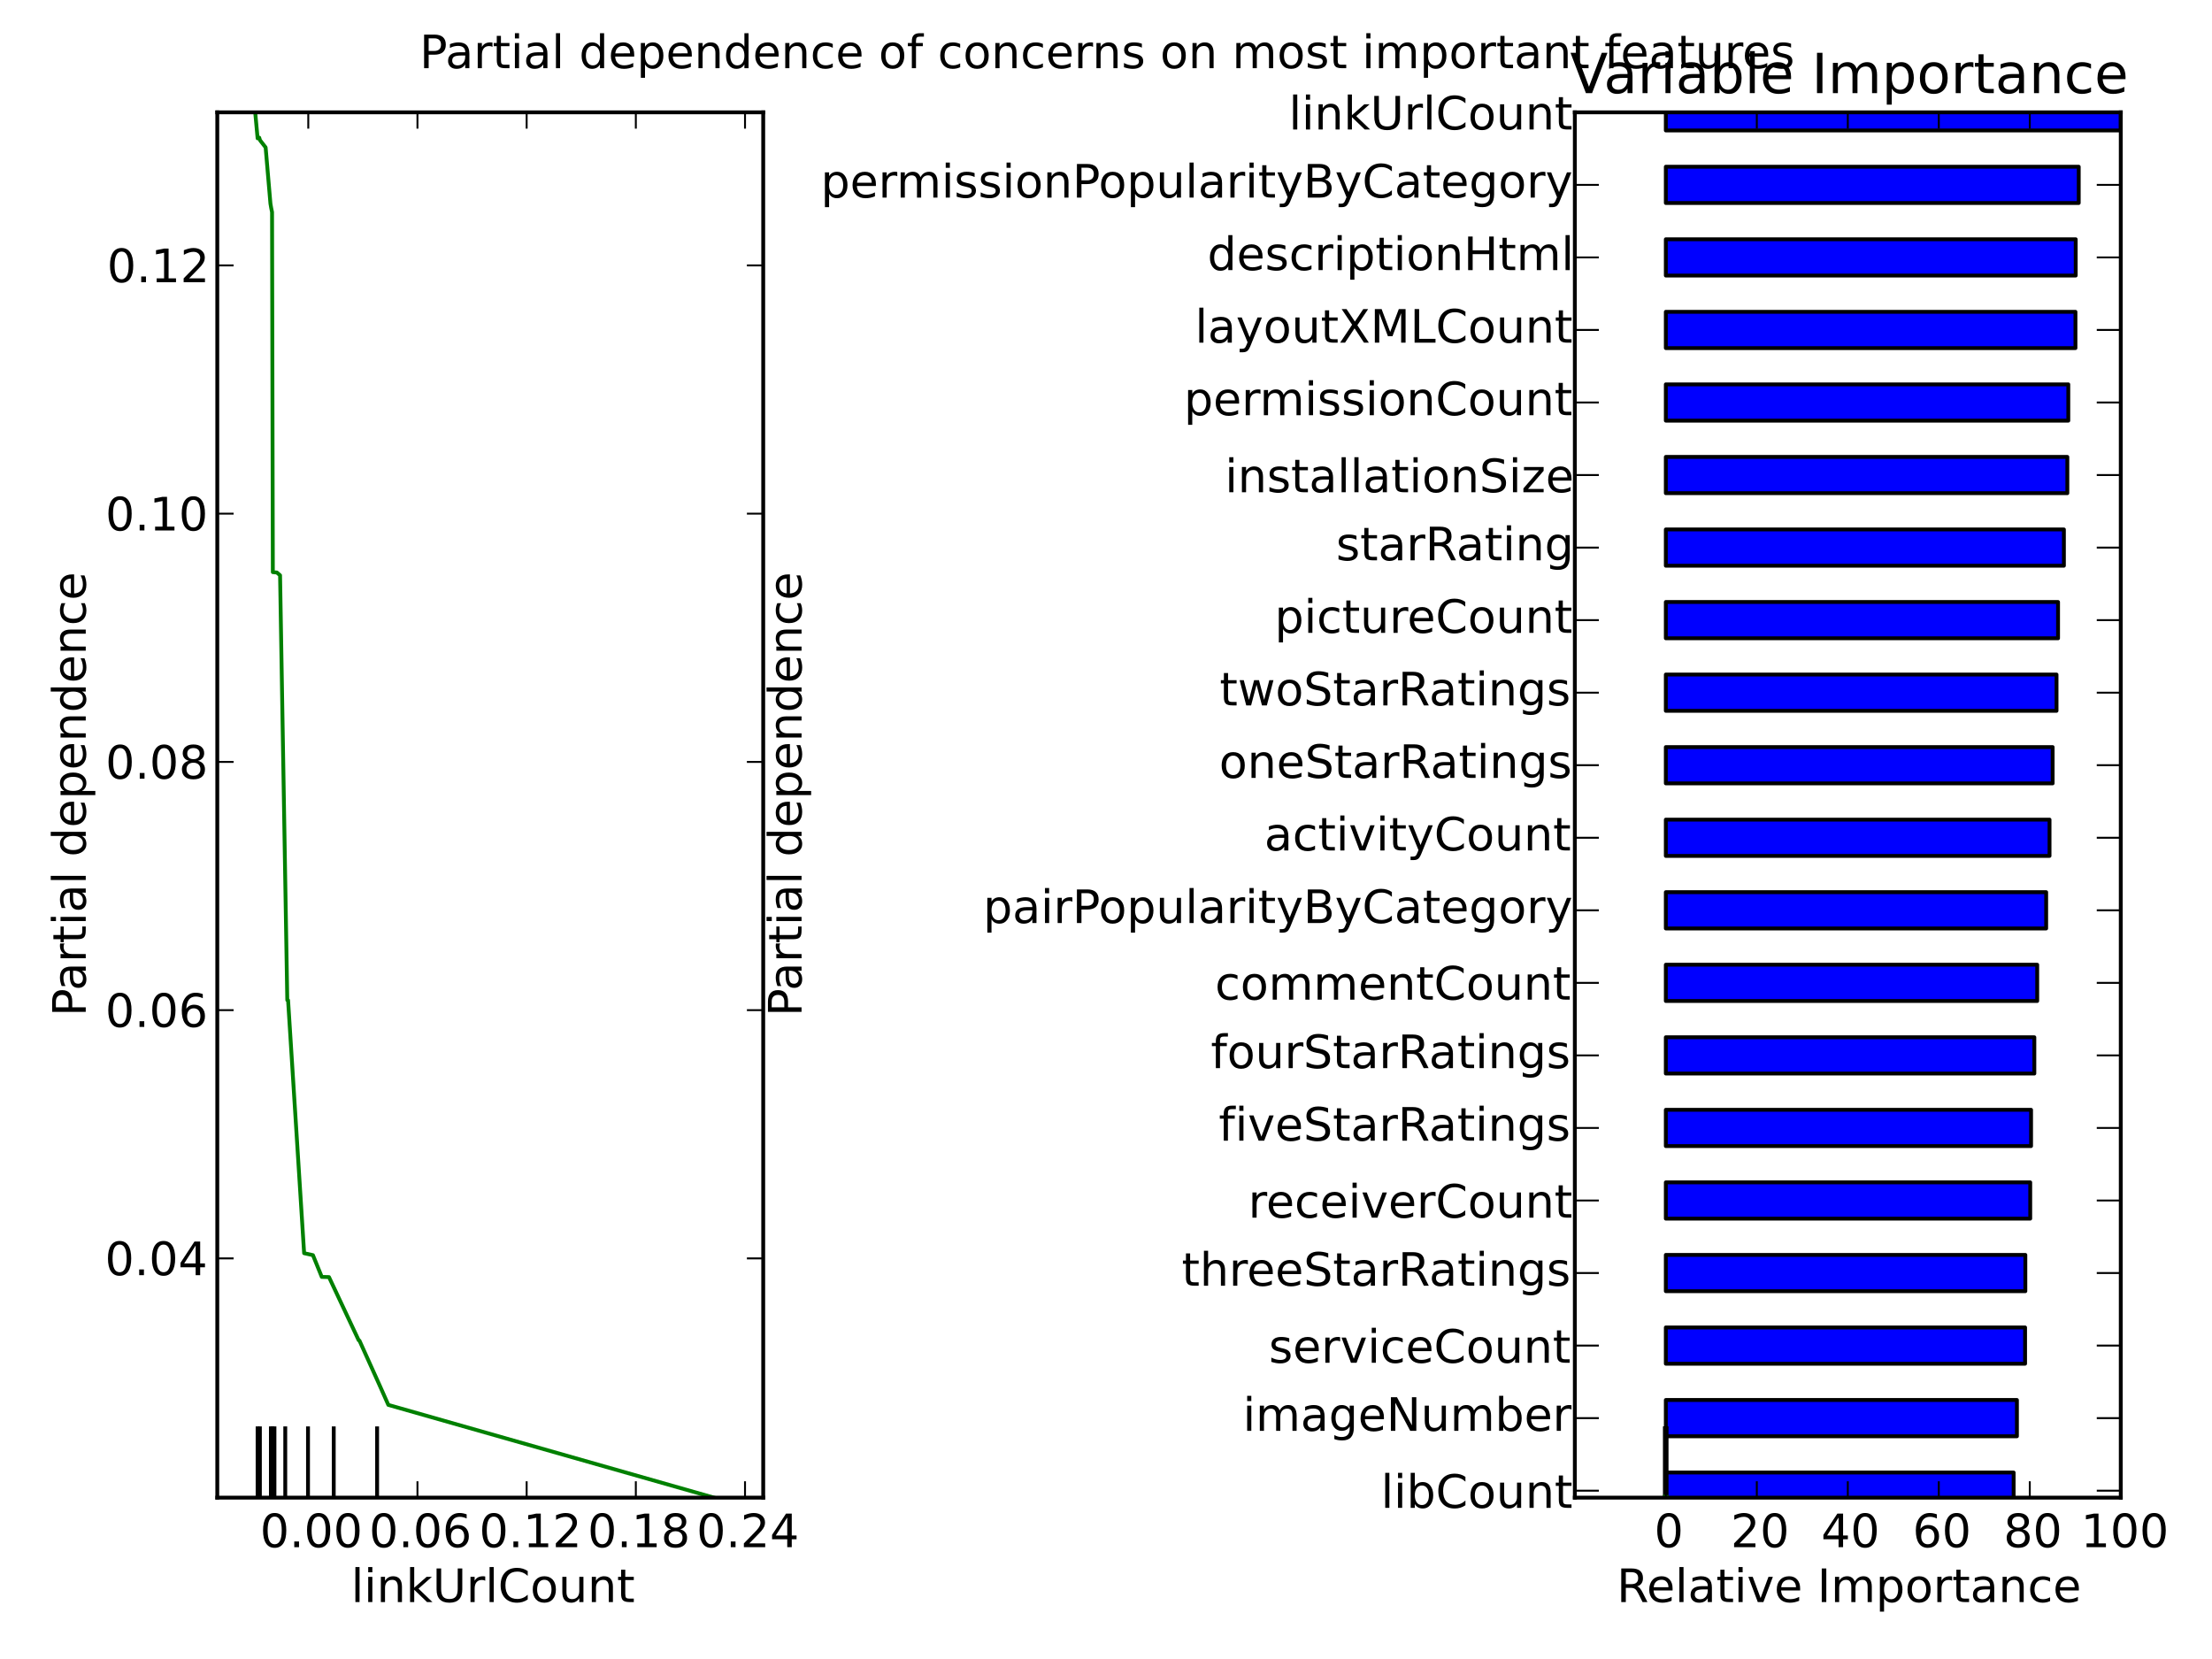 <?xml version="1.0" encoding="utf-8" standalone="no"?>
<!DOCTYPE svg PUBLIC "-//W3C//DTD SVG 1.1//EN"
  "http://www.w3.org/Graphics/SVG/1.1/DTD/svg11.dtd">
<!-- Created with matplotlib (http://matplotlib.sourceforge.net/) -->
<svg height="432pt" version="1.1" viewBox="0 0 576 432" width="576pt" xmlns="http://www.w3.org/2000/svg" xmlns:xlink="http://www.w3.org/1999/xlink">
 <defs>
  <style type="text/css">
*{stroke-linecap:square;stroke-linejoin:round;}
  </style>
 </defs>
 <g id="figure_1">
  <g id="patch_1">
   <path d="
M0 432
L576 432
L576 0
L0 0
z
" style="fill:#ffffff;"/>
  </g>
  <g id="axes_1">
   <g id="patch_2">
    <path d="
M56.581 389.978
L198.741 389.978
L198.741 29.248
L56.581 29.248
z
" style="fill:#ffffff;"/>
   </g>
   <g id="LineCollection_1">
    <defs>
     <path d="
M67.08 -42.022
L67.08 -60.058" id="C0_0_30334b43ec"/>
     <path d="
M67.674 -42.022
L67.674 -60.058" id="C0_1_2ef7736ffb"/>
     <path d="
M70.539 -42.022
L70.539 -60.058" id="C0_2_47cd0a2a9c"/>
     <path d="
M70.898 -42.022
L70.898 -60.058" id="C0_3_728fc4fd06"/>
     <path d="
M71.466 -42.022
L71.466 -60.058" id="C0_4_9a6e1cdc53"/>
     <path d="
M74.281 -42.022
L74.281 -60.058" id="C0_5_7740c3a87e"/>
     <path d="
M80.204 -42.022
L80.204 -60.058" id="C0_6_296a6837d7"/>
     <path d="
M86.904 -42.022
L86.904 -60.058" id="C0_7_70712297fc"/>
     <path d="
M98.198 -42.022
L98.198 -60.058" id="C0_8_be73ac29f0"/>
    </defs>
    <g clip-path="url(#p7f8f8c8826)">
     <use style="fill:none;stroke:#000000;stroke-linecap:butt;" x="0" xlink:href="#C0_0_30334b43ec" y="432.0"/>
    </g>
    <g clip-path="url(#p7f8f8c8826)">
     <use style="fill:none;stroke:#000000;stroke-linecap:butt;" x="0" xlink:href="#C0_1_2ef7736ffb" y="432.0"/>
    </g>
    <g clip-path="url(#p7f8f8c8826)">
     <use style="fill:none;stroke:#000000;stroke-linecap:butt;" x="0" xlink:href="#C0_2_47cd0a2a9c" y="432.0"/>
    </g>
    <g clip-path="url(#p7f8f8c8826)">
     <use style="fill:none;stroke:#000000;stroke-linecap:butt;" x="0" xlink:href="#C0_3_728fc4fd06" y="432.0"/>
    </g>
    <g clip-path="url(#p7f8f8c8826)">
     <use style="fill:none;stroke:#000000;stroke-linecap:butt;" x="0" xlink:href="#C0_4_9a6e1cdc53" y="432.0"/>
    </g>
    <g clip-path="url(#p7f8f8c8826)">
     <use style="fill:none;stroke:#000000;stroke-linecap:butt;" x="0" xlink:href="#C0_5_7740c3a87e" y="432.0"/>
    </g>
    <g clip-path="url(#p7f8f8c8826)">
     <use style="fill:none;stroke:#000000;stroke-linecap:butt;" x="0" xlink:href="#C0_6_296a6837d7" y="432.0"/>
    </g>
    <g clip-path="url(#p7f8f8c8826)">
     <use style="fill:none;stroke:#000000;stroke-linecap:butt;" x="0" xlink:href="#C0_7_70712297fc" y="432.0"/>
    </g>
    <g clip-path="url(#p7f8f8c8826)">
     <use style="fill:none;stroke:#000000;stroke-linecap:butt;" x="0" xlink:href="#C0_8_be73ac29f0" y="432.0"/>
    </g>
   </g>
   <g id="line2d_1">
    <path clip-path="url(#p7f8f8c8826)" d="
M66.454 29.248
L67.08 36.019
L67.498 35.837
L67.707 36.513
L69.169 38.388
L70.422 53.026
L70.631 54.229
L70.84 55.245
L71.048 148.986
L71.257 148.978
L71.466 149.035
L72.093 149.077
L72.928 149.804
L74.808 260.429
L75.016 260.473
L79.193 326.331
L81.49 326.839
L83.788 332.504
L85.667 332.55
L93.395 348.994
L93.603 349.095
L98.825 360.67
L101.122 365.835
L185.912 389.978" style="fill:none;stroke:#008000;"/>
   </g>
   <g id="matplotlib.axis_1">
    <g id="xtick_1">
     <g id="line2d_2">
      <defs>
       <path d="
M0 0
L0 -4" id="m0012dd4eef" style="stroke:#000000;stroke-linecap:butt;stroke-width:0.5;"/>
      </defs>
      <g>
       <use style="stroke:#000000;stroke-linecap:butt;stroke-width:0.5;" x="80.275" xlink:href="#m0012dd4eef" y="389.978"/>
      </g>
     </g>
     <g id="line2d_3">
      <defs>
       <path d="
M0 0
L0 4" id="m476344969c" style="stroke:#000000;stroke-linecap:butt;stroke-width:0.5;"/>
      </defs>
      <g>
       <use style="stroke:#000000;stroke-linecap:butt;stroke-width:0.5;" x="80.275" xlink:href="#m476344969c" y="29.248"/>
      </g>
     </g>
     <g id="text_1">
      <!-- 0.00 -->
      <defs>
       <path d="
M31.781 66.406
Q24.172 66.406 20.328 58.906
Q16.5 51.422 16.5 36.375
Q16.5 21.391 20.328 13.891
Q24.172 6.391 31.781 6.391
Q39.453 6.391 43.281 13.891
Q47.125 21.391 47.125 36.375
Q47.125 51.422 43.281 58.906
Q39.453 66.406 31.781 66.406
M31.781 74.219
Q44.047 74.219 50.516 64.516
Q56.984 54.828 56.984 36.375
Q56.984 17.969 50.516 8.266
Q44.047 -1.422 31.781 -1.422
Q19.531 -1.422 13.062 8.266
Q6.594 17.969 6.594 36.375
Q6.594 54.828 13.062 64.516
Q19.531 74.219 31.781 74.219" id="DejaVuSans-30"/>
       <path d="
M10.688 12.406
L21 12.406
L21 0
L10.688 0
z
" id="DejaVuSans-2e"/>
      </defs>
      <g transform="translate(67.709 402.885)scale(0.12 -0.12)">
       <use xlink:href="#DejaVuSans-30"/>
       <use x="63.623" xlink:href="#DejaVuSans-2e"/>
       <use x="95.41" xlink:href="#DejaVuSans-30"/>
       <use x="159.033" xlink:href="#DejaVuSans-30"/>
      </g>
     </g>
    </g>
    <g id="xtick_2">
     <g id="line2d_4">
      <g>
       <use style="stroke:#000000;stroke-linecap:butt;stroke-width:0.5;" x="108.706" xlink:href="#m0012dd4eef" y="389.978"/>
      </g>
     </g>
     <g id="line2d_5">
      <g>
       <use style="stroke:#000000;stroke-linecap:butt;stroke-width:0.5;" x="108.706" xlink:href="#m476344969c" y="29.248"/>
      </g>
     </g>
     <g id="text_2">
      <!-- 0.06 -->
      <defs>
       <path d="
M33.016 40.375
Q26.375 40.375 22.484 35.828
Q18.609 31.297 18.609 23.391
Q18.609 15.531 22.484 10.953
Q26.375 6.391 33.016 6.391
Q39.656 6.391 43.531 10.953
Q47.406 15.531 47.406 23.391
Q47.406 31.297 43.531 35.828
Q39.656 40.375 33.016 40.375
M52.594 71.297
L52.594 62.312
Q48.875 64.062 45.094 64.984
Q41.312 65.922 37.594 65.922
Q27.828 65.922 22.672 59.328
Q17.531 52.734 16.797 39.406
Q19.672 43.656 24.016 45.922
Q28.375 48.188 33.594 48.188
Q44.578 48.188 50.953 41.516
Q57.328 34.859 57.328 23.391
Q57.328 12.156 50.688 5.359
Q44.047 -1.422 33.016 -1.422
Q20.359 -1.422 13.672 8.266
Q6.984 17.969 6.984 36.375
Q6.984 53.656 15.188 63.938
Q23.391 74.219 37.203 74.219
Q40.922 74.219 44.703 73.484
Q48.484 72.75 52.594 71.297" id="DejaVuSans-36"/>
      </defs>
      <g transform="translate(96.12 402.885)scale(0.12 -0.12)">
       <use xlink:href="#DejaVuSans-30"/>
       <use x="63.623" xlink:href="#DejaVuSans-2e"/>
       <use x="95.41" xlink:href="#DejaVuSans-30"/>
       <use x="159.033" xlink:href="#DejaVuSans-36"/>
      </g>
     </g>
    </g>
    <g id="xtick_3">
     <g id="line2d_6">
      <g>
       <use style="stroke:#000000;stroke-linecap:butt;stroke-width:0.5;" x="137.138" xlink:href="#m0012dd4eef" y="389.978"/>
      </g>
     </g>
     <g id="line2d_7">
      <g>
       <use style="stroke:#000000;stroke-linecap:butt;stroke-width:0.5;" x="137.138" xlink:href="#m476344969c" y="29.248"/>
      </g>
     </g>
     <g id="text_3">
      <!-- 0.12 -->
      <defs>
       <path d="
M12.406 8.297
L28.516 8.297
L28.516 63.922
L10.984 60.406
L10.984 69.391
L28.422 72.906
L38.281 72.906
L38.281 8.297
L54.391 8.297
L54.391 0
L12.406 0
z
" id="DejaVuSans-31"/>
       <path d="
M19.188 8.297
L53.609 8.297
L53.609 0
L7.328 0
L7.328 8.297
Q12.938 14.109 22.625 23.891
Q32.328 33.688 34.812 36.531
Q39.547 41.844 41.422 45.531
Q43.312 49.219 43.312 52.781
Q43.312 58.594 39.234 62.25
Q35.156 65.922 28.609 65.922
Q23.969 65.922 18.812 64.312
Q13.672 62.703 7.812 59.422
L7.812 69.391
Q13.766 71.781 18.938 73
Q24.125 74.219 28.422 74.219
Q39.75 74.219 46.484 68.547
Q53.219 62.891 53.219 53.422
Q53.219 48.922 51.531 44.891
Q49.859 40.875 45.406 35.406
Q44.188 33.984 37.641 27.219
Q31.109 20.453 19.188 8.297" id="DejaVuSans-32"/>
      </defs>
      <g transform="translate(124.775 402.885)scale(0.12 -0.12)">
       <use xlink:href="#DejaVuSans-30"/>
       <use x="63.623" xlink:href="#DejaVuSans-2e"/>
       <use x="95.41" xlink:href="#DejaVuSans-31"/>
       <use x="159.033" xlink:href="#DejaVuSans-32"/>
      </g>
     </g>
    </g>
    <g id="xtick_4">
     <g id="line2d_8">
      <g>
       <use style="stroke:#000000;stroke-linecap:butt;stroke-width:0.5;" x="165.57" xlink:href="#m0012dd4eef" y="389.978"/>
      </g>
     </g>
     <g id="line2d_9">
      <g>
       <use style="stroke:#000000;stroke-linecap:butt;stroke-width:0.5;" x="165.57" xlink:href="#m476344969c" y="29.248"/>
      </g>
     </g>
     <g id="text_4">
      <!-- 0.18 -->
      <defs>
       <path d="
M31.781 34.625
Q24.75 34.625 20.719 30.859
Q16.703 27.094 16.703 20.516
Q16.703 13.922 20.719 10.156
Q24.75 6.391 31.781 6.391
Q38.812 6.391 42.859 10.172
Q46.922 13.969 46.922 20.516
Q46.922 27.094 42.891 30.859
Q38.875 34.625 31.781 34.625
M21.922 38.812
Q15.578 40.375 12.031 44.719
Q8.5 49.078 8.5 55.328
Q8.5 64.062 14.719 69.141
Q20.953 74.219 31.781 74.219
Q42.672 74.219 48.875 69.141
Q55.078 64.062 55.078 55.328
Q55.078 49.078 51.531 44.719
Q48 40.375 41.703 38.812
Q48.828 37.156 52.797 32.312
Q56.781 27.484 56.781 20.516
Q56.781 9.906 50.312 4.234
Q43.844 -1.422 31.781 -1.422
Q19.734 -1.422 13.25 4.234
Q6.781 9.906 6.781 20.516
Q6.781 27.484 10.781 32.312
Q14.797 37.156 21.922 38.812
M18.312 54.391
Q18.312 48.734 21.844 45.562
Q25.391 42.391 31.781 42.391
Q38.141 42.391 41.719 45.562
Q45.312 48.734 45.312 54.391
Q45.312 60.062 41.719 63.234
Q38.141 66.406 31.781 66.406
Q25.391 66.406 21.844 63.234
Q18.312 60.062 18.312 54.391" id="DejaVuSans-38"/>
      </defs>
      <g transform="translate(153.017 402.885)scale(0.12 -0.12)">
       <use xlink:href="#DejaVuSans-30"/>
       <use x="63.623" xlink:href="#DejaVuSans-2e"/>
       <use x="95.41" xlink:href="#DejaVuSans-31"/>
       <use x="159.033" xlink:href="#DejaVuSans-38"/>
      </g>
     </g>
    </g>
    <g id="xtick_5">
     <g id="line2d_10">
      <g>
       <use style="stroke:#000000;stroke-linecap:butt;stroke-width:0.5;" x="194.002" xlink:href="#m0012dd4eef" y="389.978"/>
      </g>
     </g>
     <g id="line2d_11">
      <g>
       <use style="stroke:#000000;stroke-linecap:butt;stroke-width:0.5;" x="194.002" xlink:href="#m476344969c" y="29.248"/>
      </g>
     </g>
     <g id="text_5">
      <!-- 0.24 -->
      <defs>
       <path d="
M37.797 64.312
L12.891 25.391
L37.797 25.391
z

M35.203 72.906
L47.609 72.906
L47.609 25.391
L58.016 25.391
L58.016 17.188
L47.609 17.188
L47.609 0
L37.797 0
L37.797 17.188
L4.891 17.188
L4.891 26.703
z
" id="DejaVuSans-34"/>
      </defs>
      <g transform="translate(181.375 402.885)scale(0.12 -0.12)">
       <use xlink:href="#DejaVuSans-30"/>
       <use x="63.623" xlink:href="#DejaVuSans-2e"/>
       <use x="95.41" xlink:href="#DejaVuSans-32"/>
       <use x="159.033" xlink:href="#DejaVuSans-34"/>
      </g>
     </g>
    </g>
    <g id="text_6">
     <!-- linkUrlCount -->
     <defs>
      <path d="
M64.406 67.281
L64.406 56.891
Q59.422 61.531 53.781 63.812
Q48.141 66.109 41.797 66.109
Q29.297 66.109 22.656 58.469
Q16.016 50.828 16.016 36.375
Q16.016 21.969 22.656 14.328
Q29.297 6.688 41.797 6.688
Q48.141 6.688 53.781 8.984
Q59.422 11.281 64.406 15.922
L64.406 5.609
Q59.234 2.094 53.438 0.328
Q47.656 -1.422 41.219 -1.422
Q24.656 -1.422 15.125 8.703
Q5.609 18.844 5.609 36.375
Q5.609 53.953 15.125 64.078
Q24.656 74.219 41.219 74.219
Q47.75 74.219 53.531 72.484
Q59.328 70.75 64.406 67.281" id="DejaVuSans-43"/>
      <path d="
M30.609 48.391
Q23.391 48.391 19.188 42.75
Q14.984 37.109 14.984 27.297
Q14.984 17.484 19.156 11.844
Q23.344 6.203 30.609 6.203
Q37.797 6.203 41.984 11.859
Q46.188 17.531 46.188 27.297
Q46.188 37.016 41.984 42.703
Q37.797 48.391 30.609 48.391
M30.609 56
Q42.328 56 49.016 48.375
Q55.719 40.766 55.719 27.297
Q55.719 13.875 49.016 6.219
Q42.328 -1.422 30.609 -1.422
Q18.844 -1.422 12.172 6.219
Q5.516 13.875 5.516 27.297
Q5.516 40.766 12.172 48.375
Q18.844 56 30.609 56" id="DejaVuSans-6f"/>
      <path d="
M54.891 33.016
L54.891 0
L45.906 0
L45.906 32.719
Q45.906 40.484 42.875 44.328
Q39.844 48.188 33.797 48.188
Q26.516 48.188 22.312 43.547
Q18.109 38.922 18.109 30.906
L18.109 0
L9.078 0
L9.078 54.688
L18.109 54.688
L18.109 46.188
Q21.344 51.125 25.703 53.562
Q30.078 56 35.797 56
Q45.219 56 50.047 50.172
Q54.891 44.344 54.891 33.016" id="DejaVuSans-6e"/>
      <path d="
M9.078 75.984
L18.109 75.984
L18.109 31.109
L44.922 54.688
L56.391 54.688
L27.391 29.109
L57.625 0
L45.906 0
L18.109 26.703
L18.109 0
L9.078 0
z
" id="DejaVuSans-6b"/>
      <path d="
M9.422 75.984
L18.406 75.984
L18.406 0
L9.422 0
z
" id="DejaVuSans-6c"/>
      <path d="
M9.422 54.688
L18.406 54.688
L18.406 0
L9.422 0
z

M9.422 75.984
L18.406 75.984
L18.406 64.594
L9.422 64.594
z
" id="DejaVuSans-69"/>
      <path d="
M8.5 21.578
L8.5 54.688
L17.484 54.688
L17.484 21.922
Q17.484 14.156 20.5 10.266
Q23.531 6.391 29.594 6.391
Q36.859 6.391 41.078 11.031
Q45.312 15.672 45.312 23.688
L45.312 54.688
L54.297 54.688
L54.297 0
L45.312 0
L45.312 8.406
Q42.047 3.422 37.719 1
Q33.406 -1.422 27.688 -1.422
Q18.266 -1.422 13.375 4.438
Q8.5 10.297 8.5 21.578
M31.109 56
z
" id="DejaVuSans-75"/>
      <path d="
M18.312 70.219
L18.312 54.688
L36.812 54.688
L36.812 47.703
L18.312 47.703
L18.312 18.016
Q18.312 11.328 20.141 9.422
Q21.969 7.516 27.594 7.516
L36.812 7.516
L36.812 0
L27.594 0
Q17.188 0 13.234 3.875
Q9.281 7.766 9.281 18.016
L9.281 47.703
L2.688 47.703
L2.688 54.688
L9.281 54.688
L9.281 70.219
z
" id="DejaVuSans-74"/>
      <path d="
M8.688 72.906
L18.609 72.906
L18.609 28.609
Q18.609 16.891 22.844 11.734
Q27.094 6.594 36.625 6.594
Q46.094 6.594 50.344 11.734
Q54.594 16.891 54.594 28.609
L54.594 72.906
L64.5 72.906
L64.5 27.391
Q64.5 13.141 57.438 5.859
Q50.391 -1.422 36.625 -1.422
Q22.797 -1.422 15.734 5.859
Q8.688 13.141 8.688 27.391
z
" id="DejaVuSans-55"/>
      <path d="
M41.109 46.297
Q39.594 47.172 37.812 47.578
Q36.031 48 33.891 48
Q26.266 48 22.188 43.047
Q18.109 38.094 18.109 28.812
L18.109 0
L9.078 0
L9.078 54.688
L18.109 54.688
L18.109 46.188
Q20.953 51.172 25.484 53.578
Q30.031 56 36.531 56
Q37.453 56 38.578 55.875
Q39.703 55.766 41.062 55.516
z
" id="DejaVuSans-72"/>
     </defs>
     <g transform="translate(91.416 417.173)scale(0.12 -0.12)">
      <use xlink:href="#DejaVuSans-6c"/>
      <use x="27.783" xlink:href="#DejaVuSans-69"/>
      <use x="55.566" xlink:href="#DejaVuSans-6e"/>
      <use x="118.945" xlink:href="#DejaVuSans-6b"/>
      <use x="176.855" xlink:href="#DejaVuSans-55"/>
      <use x="250.049" xlink:href="#DejaVuSans-72"/>
      <use x="291.162" xlink:href="#DejaVuSans-6c"/>
      <use x="318.945" xlink:href="#DejaVuSans-43"/>
      <use x="388.77" xlink:href="#DejaVuSans-6f"/>
      <use x="449.951" xlink:href="#DejaVuSans-75"/>
      <use x="513.33" xlink:href="#DejaVuSans-6e"/>
      <use x="576.709" xlink:href="#DejaVuSans-74"/>
     </g>
    </g>
   </g>
   <g id="matplotlib.axis_2">
    <g id="ytick_1">
     <g id="line2d_12">
      <defs>
       <path d="
M0 0
L4 0" id="me8a85f7bf6" style="stroke:#000000;stroke-linecap:butt;stroke-width:0.5;"/>
      </defs>
      <g>
       <use style="stroke:#000000;stroke-linecap:butt;stroke-width:0.5;" x="56.581" xlink:href="#me8a85f7bf6" y="327.682"/>
      </g>
     </g>
     <g id="line2d_13">
      <defs>
       <path d="
M0 0
L-4 0" id="m1a32005dea" style="stroke:#000000;stroke-linecap:butt;stroke-width:0.5;"/>
      </defs>
      <g>
       <use style="stroke:#000000;stroke-linecap:butt;stroke-width:0.5;" x="198.741" xlink:href="#m1a32005dea" y="327.682"/>
      </g>
     </g>
     <g id="text_7">
      <!-- 0.04 -->
      <g transform="translate(27.327 332.05)scale(0.12 -0.12)">
       <use xlink:href="#DejaVuSans-30"/>
       <use x="63.623" xlink:href="#DejaVuSans-2e"/>
       <use x="95.41" xlink:href="#DejaVuSans-30"/>
       <use x="159.033" xlink:href="#DejaVuSans-34"/>
      </g>
     </g>
    </g>
    <g id="ytick_2">
     <g id="line2d_14">
      <g>
       <use style="stroke:#000000;stroke-linecap:butt;stroke-width:0.5;" x="56.581" xlink:href="#me8a85f7bf6" y="263.041"/>
      </g>
     </g>
     <g id="line2d_15">
      <g>
       <use style="stroke:#000000;stroke-linecap:butt;stroke-width:0.5;" x="198.741" xlink:href="#m1a32005dea" y="263.041"/>
      </g>
     </g>
     <g id="text_8">
      <!-- 0.06 -->
      <g transform="translate(27.409 267.408)scale(0.12 -0.12)">
       <use xlink:href="#DejaVuSans-30"/>
       <use x="63.623" xlink:href="#DejaVuSans-2e"/>
       <use x="95.41" xlink:href="#DejaVuSans-30"/>
       <use x="159.033" xlink:href="#DejaVuSans-36"/>
      </g>
     </g>
    </g>
    <g id="ytick_3">
     <g id="line2d_16">
      <g>
       <use style="stroke:#000000;stroke-linecap:butt;stroke-width:0.5;" x="56.581" xlink:href="#me8a85f7bf6" y="198.399"/>
      </g>
     </g>
     <g id="line2d_17">
      <g>
       <use style="stroke:#000000;stroke-linecap:butt;stroke-width:0.5;" x="198.741" xlink:href="#m1a32005dea" y="198.399"/>
      </g>
     </g>
     <g id="text_9">
      <!-- 0.08 -->
      <g transform="translate(27.475 202.766)scale(0.12 -0.12)">
       <use xlink:href="#DejaVuSans-30"/>
       <use x="63.623" xlink:href="#DejaVuSans-2e"/>
       <use x="95.41" xlink:href="#DejaVuSans-30"/>
       <use x="159.033" xlink:href="#DejaVuSans-38"/>
      </g>
     </g>
    </g>
    <g id="ytick_4">
     <g id="line2d_18">
      <g>
       <use style="stroke:#000000;stroke-linecap:butt;stroke-width:0.5;" x="56.581" xlink:href="#me8a85f7bf6" y="133.757"/>
      </g>
     </g>
     <g id="line2d_19">
      <g>
       <use style="stroke:#000000;stroke-linecap:butt;stroke-width:0.5;" x="198.741" xlink:href="#m1a32005dea" y="133.757"/>
      </g>
     </g>
     <g id="text_10">
      <!-- 0.10 -->
      <g transform="translate(27.451 138.125)scale(0.12 -0.12)">
       <use xlink:href="#DejaVuSans-30"/>
       <use x="63.623" xlink:href="#DejaVuSans-2e"/>
       <use x="95.41" xlink:href="#DejaVuSans-31"/>
       <use x="159.033" xlink:href="#DejaVuSans-30"/>
      </g>
     </g>
    </g>
    <g id="ytick_5">
     <g id="line2d_20">
      <g>
       <use style="stroke:#000000;stroke-linecap:butt;stroke-width:0.5;" x="56.581" xlink:href="#me8a85f7bf6" y="69.115"/>
      </g>
     </g>
     <g id="line2d_21">
      <g>
       <use style="stroke:#000000;stroke-linecap:butt;stroke-width:0.5;" x="198.741" xlink:href="#m1a32005dea" y="69.115"/>
      </g>
     </g>
     <g id="text_11">
      <!-- 0.12 -->
      <g transform="translate(27.856 73.483)scale(0.12 -0.12)">
       <use xlink:href="#DejaVuSans-30"/>
       <use x="63.623" xlink:href="#DejaVuSans-2e"/>
       <use x="95.41" xlink:href="#DejaVuSans-31"/>
       <use x="159.033" xlink:href="#DejaVuSans-32"/>
      </g>
     </g>
    </g>
    <g id="text_12">
     <!-- Partial dependence -->
     <defs>
      <path d="
M56.203 29.594
L56.203 25.203
L14.891 25.203
Q15.484 15.922 20.484 11.062
Q25.484 6.203 34.422 6.203
Q39.594 6.203 44.453 7.469
Q49.312 8.734 54.109 11.281
L54.109 2.781
Q49.266 0.734 44.188 -0.344
Q39.109 -1.422 33.891 -1.422
Q20.797 -1.422 13.156 6.188
Q5.516 13.812 5.516 26.812
Q5.516 40.234 12.766 48.109
Q20.016 56 32.328 56
Q43.359 56 49.781 48.891
Q56.203 41.797 56.203 29.594
M47.219 32.234
Q47.125 39.594 43.094 43.984
Q39.062 48.391 32.422 48.391
Q24.906 48.391 20.391 44.141
Q15.875 39.891 15.188 32.172
z
" id="DejaVuSans-65"/>
      <path d="
M48.781 52.594
L48.781 44.188
Q44.969 46.297 41.141 47.344
Q37.312 48.391 33.406 48.391
Q24.656 48.391 19.812 42.844
Q14.984 37.312 14.984 27.297
Q14.984 17.281 19.812 11.734
Q24.656 6.203 33.406 6.203
Q37.312 6.203 41.141 7.25
Q44.969 8.297 48.781 10.406
L48.781 2.094
Q45.016 0.344 40.984 -0.531
Q36.969 -1.422 32.422 -1.422
Q20.062 -1.422 12.781 6.344
Q5.516 14.109 5.516 27.297
Q5.516 40.672 12.859 48.328
Q20.219 56 33.016 56
Q37.156 56 41.109 55.141
Q45.062 54.297 48.781 52.594" id="DejaVuSans-63"/>
      <path id="DejaVuSans-20"/>
      <path d="
M45.406 46.391
L45.406 75.984
L54.391 75.984
L54.391 0
L45.406 0
L45.406 8.203
Q42.578 3.328 38.25 0.953
Q33.938 -1.422 27.875 -1.422
Q17.969 -1.422 11.734 6.484
Q5.516 14.406 5.516 27.297
Q5.516 40.188 11.734 48.094
Q17.969 56 27.875 56
Q33.938 56 38.25 53.625
Q42.578 51.266 45.406 46.391
M14.797 27.297
Q14.797 17.391 18.875 11.75
Q22.953 6.109 30.078 6.109
Q37.203 6.109 41.297 11.75
Q45.406 17.391 45.406 27.297
Q45.406 37.203 41.297 42.844
Q37.203 48.484 30.078 48.484
Q22.953 48.484 18.875 42.844
Q14.797 37.203 14.797 27.297" id="DejaVuSans-64"/>
      <path d="
M19.672 64.797
L19.672 37.406
L32.078 37.406
Q38.969 37.406 42.719 40.969
Q46.484 44.531 46.484 51.125
Q46.484 57.672 42.719 61.234
Q38.969 64.797 32.078 64.797
z

M9.812 72.906
L32.078 72.906
Q44.344 72.906 50.609 67.359
Q56.891 61.812 56.891 51.125
Q56.891 40.328 50.609 34.812
Q44.344 29.297 32.078 29.297
L19.672 29.297
L19.672 0
L9.812 0
z
" id="DejaVuSans-50"/>
      <path d="
M18.109 8.203
L18.109 -20.797
L9.078 -20.797
L9.078 54.688
L18.109 54.688
L18.109 46.391
Q20.953 51.266 25.266 53.625
Q29.594 56 35.594 56
Q45.562 56 51.781 48.094
Q58.016 40.188 58.016 27.297
Q58.016 14.406 51.781 6.484
Q45.562 -1.422 35.594 -1.422
Q29.594 -1.422 25.266 0.953
Q20.953 3.328 18.109 8.203
M48.688 27.297
Q48.688 37.203 44.609 42.844
Q40.531 48.484 33.406 48.484
Q26.266 48.484 22.188 42.844
Q18.109 37.203 18.109 27.297
Q18.109 17.391 22.188 11.75
Q26.266 6.109 33.406 6.109
Q40.531 6.109 44.609 11.75
Q48.688 17.391 48.688 27.297" id="DejaVuSans-70"/>
      <path d="
M34.281 27.484
Q23.391 27.484 19.188 25
Q14.984 22.516 14.984 16.5
Q14.984 11.719 18.141 8.906
Q21.297 6.109 26.703 6.109
Q34.188 6.109 38.703 11.406
Q43.219 16.703 43.219 25.484
L43.219 27.484
z

M52.203 31.203
L52.203 0
L43.219 0
L43.219 8.297
Q40.141 3.328 35.547 0.953
Q30.953 -1.422 24.312 -1.422
Q15.922 -1.422 10.953 3.297
Q6 8.016 6 15.922
Q6 25.141 12.172 29.828
Q18.359 34.516 30.609 34.516
L43.219 34.516
L43.219 35.406
Q43.219 41.609 39.141 45
Q35.062 48.391 27.688 48.391
Q23 48.391 18.547 47.266
Q14.109 46.141 10.016 43.891
L10.016 52.203
Q14.938 54.109 19.578 55.047
Q24.219 56 28.609 56
Q40.484 56 46.344 49.844
Q52.203 43.703 52.203 31.203" id="DejaVuSans-61"/>
     </defs>
     <g transform="translate(22.327 264.657)rotate(-90.0)scale(0.12 -0.12)">
      <use xlink:href="#DejaVuSans-50"/>
      <use x="55.803" xlink:href="#DejaVuSans-61"/>
      <use x="117.082" xlink:href="#DejaVuSans-72"/>
      <use x="158.195" xlink:href="#DejaVuSans-74"/>
      <use x="197.404" xlink:href="#DejaVuSans-69"/>
      <use x="225.188" xlink:href="#DejaVuSans-61"/>
      <use x="286.467" xlink:href="#DejaVuSans-6c"/>
      <use x="314.25" xlink:href="#DejaVuSans-20"/>
      <use x="346.037" xlink:href="#DejaVuSans-64"/>
      <use x="409.514" xlink:href="#DejaVuSans-65"/>
      <use x="471.037" xlink:href="#DejaVuSans-70"/>
      <use x="534.514" xlink:href="#DejaVuSans-65"/>
      <use x="596.037" xlink:href="#DejaVuSans-6e"/>
      <use x="659.416" xlink:href="#DejaVuSans-64"/>
      <use x="722.893" xlink:href="#DejaVuSans-65"/>
      <use x="784.416" xlink:href="#DejaVuSans-6e"/>
      <use x="847.795" xlink:href="#DejaVuSans-63"/>
      <use x="902.775" xlink:href="#DejaVuSans-65"/>
     </g>
    </g>
   </g>
   <g id="patch_3">
    <path d="
M56.581 29.248
L198.741 29.248" style="fill:none;stroke:#000000;"/>
   </g>
   <g id="patch_4">
    <path d="
M198.741 389.978
L198.741 29.248" style="fill:none;stroke:#000000;"/>
   </g>
   <g id="patch_5">
    <path d="
M56.581 389.978
L198.741 389.978" style="fill:none;stroke:#000000;"/>
   </g>
   <g id="patch_6">
    <path d="
M56.581 389.978
L56.581 29.248" style="fill:none;stroke:#000000;"/>
   </g>
  </g>
  <g id="axes_2">
   <g id="patch_7">
    <path d="
M410.085 389.978
L552.245 389.978
L552.245 29.248
L410.085 29.248
z
" style="fill:#ffffff;"/>
   </g>
   <g id="patch_8">
    <path clip-path="url(#p61c40f02fa)" d="
M433.778 392.89
L524.347 392.89
L524.347 383.445
L433.778 383.445
z
" style="fill:#0000ff;stroke:#000000;"/>
   </g>
   <g id="patch_9">
    <path clip-path="url(#p61c40f02fa)" d="
M433.778 374
L525.202 374
L525.202 364.555
L433.778 364.555
z
" style="fill:#0000ff;stroke:#000000;"/>
   </g>
   <g id="patch_10">
    <path clip-path="url(#p61c40f02fa)" d="
M433.778 355.109
L527.327 355.109
L527.327 345.664
L433.778 345.664
z
" style="fill:#0000ff;stroke:#000000;"/>
   </g>
   <g id="patch_11">
    <path clip-path="url(#p61c40f02fa)" d="
M433.778 336.219
L527.395 336.219
L527.395 326.773
L433.778 326.773
z
" style="fill:#0000ff;stroke:#000000;"/>
   </g>
   <g id="patch_12">
    <path clip-path="url(#p61c40f02fa)" d="
M433.778 317.328
L528.665 317.328
L528.665 307.883
L433.778 307.883
z
" style="fill:#0000ff;stroke:#000000;"/>
   </g>
   <g id="patch_13">
    <path clip-path="url(#p61c40f02fa)" d="
M433.778 298.438
L528.885 298.438
L528.885 288.992
L433.778 288.992
z
" style="fill:#0000ff;stroke:#000000;"/>
   </g>
   <g id="patch_14">
    <path clip-path="url(#p61c40f02fa)" d="
M433.778 279.547
L529.736 279.547
L529.736 270.102
L433.778 270.102
z
" style="fill:#0000ff;stroke:#000000;"/>
   </g>
   <g id="patch_15">
    <path clip-path="url(#p61c40f02fa)" d="
M433.778 260.657
L530.486 260.657
L530.486 251.211
L433.778 251.211
z
" style="fill:#0000ff;stroke:#000000;"/>
   </g>
   <g id="patch_16">
    <path clip-path="url(#p61c40f02fa)" d="
M433.778 241.766
L532.817 241.766
L532.817 232.321
L433.778 232.321
z
" style="fill:#0000ff;stroke:#000000;"/>
   </g>
   <g id="patch_17">
    <path clip-path="url(#p61c40f02fa)" d="
M433.778 222.876
L533.693 222.876
L533.693 213.43
L433.778 213.43
z
" style="fill:#0000ff;stroke:#000000;"/>
   </g>
   <g id="patch_18">
    <path clip-path="url(#p61c40f02fa)" d="
M433.778 203.985
L534.502 203.985
L534.502 194.54
L433.778 194.54
z
" style="fill:#0000ff;stroke:#000000;"/>
   </g>
   <g id="patch_19">
    <path clip-path="url(#p61c40f02fa)" d="
M433.778 185.094
L535.515 185.094
L535.515 175.649
L433.778 175.649
z
" style="fill:#0000ff;stroke:#000000;"/>
   </g>
   <g id="patch_20">
    <path clip-path="url(#p61c40f02fa)" d="
M433.778 166.204
L535.912 166.204
L535.912 156.759
L433.778 156.759
z
" style="fill:#0000ff;stroke:#000000;"/>
   </g>
   <g id="patch_21">
    <path clip-path="url(#p61c40f02fa)" d="
M433.778 147.313
L537.433 147.313
L537.433 137.868
L433.778 137.868
z
" style="fill:#0000ff;stroke:#000000;"/>
   </g>
   <g id="patch_22">
    <path clip-path="url(#p61c40f02fa)" d="
M433.778 128.423
L538.331 128.423
L538.331 118.978
L433.778 118.978
z
" style="fill:#0000ff;stroke:#000000;"/>
   </g>
   <g id="patch_23">
    <path clip-path="url(#p61c40f02fa)" d="
M433.778 109.532
L538.582 109.532
L538.582 100.087
L433.778 100.087
z
" style="fill:#0000ff;stroke:#000000;"/>
   </g>
   <g id="patch_24">
    <path clip-path="url(#p61c40f02fa)" d="
M433.778 90.642
L540.443 90.642
L540.443 81.197
L433.778 81.197
z
" style="fill:#0000ff;stroke:#000000;"/>
   </g>
   <g id="patch_25">
    <path clip-path="url(#p61c40f02fa)" d="
M433.778 71.751
L540.511 71.751
L540.511 62.306
L433.778 62.306
z
" style="fill:#0000ff;stroke:#000000;"/>
   </g>
   <g id="patch_26">
    <path clip-path="url(#p61c40f02fa)" d="
M433.778 52.861
L541.298 52.861
L541.298 43.416
L433.778 43.416
z
" style="fill:#0000ff;stroke:#000000;"/>
   </g>
   <g id="patch_27">
    <path clip-path="url(#p61c40f02fa)" d="
M433.778 33.97
L552.245 33.97
L552.245 24.525
L433.778 24.525
z
" style="fill:#0000ff;stroke:#000000;"/>
   </g>
   <g id="LineCollection_2">
    <defs>
     <path d="
M433.562 -42.022
L433.562 -60.058" id="C1_0_5b6b9f5fac"/>
     <path d="
M433.598 -42.022
L433.598 -60.058" id="C1_1_87c5066568"/>
     <path d="
M433.662 -42.022
L433.662 -60.058" id="C1_2_25a2df0508"/>
     <path d="
M433.715 -42.022
L433.715 -60.058" id="C1_3_e1fb3b3e87"/>
     <path d="
M433.727 -42.022
L433.727 -60.058" id="C1_4_4de9a4d875"/>
     <path d="
M433.761 -42.022
L433.761 -60.058" id="C1_5_c56db96941"/>
     <path d="
M433.857 -42.022
L433.857 -60.058" id="C1_6_8af4b03a62"/>
     <path d="
M433.89 -42.022
L433.89 -60.058" id="C1_7_c70219f7b8"/>
     <path d="
M433.914 -42.022
L433.914 -60.058" id="C1_8_5096bbfee9"/>
    </defs>
    <g clip-path="url(#p61c40f02fa)">
     <use style="fill:none;stroke:#000000;stroke-linecap:butt;" x="0" xlink:href="#C1_0_5b6b9f5fac" y="432.0"/>
    </g>
    <g clip-path="url(#p61c40f02fa)">
     <use style="fill:none;stroke:#000000;stroke-linecap:butt;" x="0" xlink:href="#C1_1_87c5066568" y="432.0"/>
    </g>
    <g clip-path="url(#p61c40f02fa)">
     <use style="fill:none;stroke:#000000;stroke-linecap:butt;" x="0" xlink:href="#C1_2_25a2df0508" y="432.0"/>
    </g>
    <g clip-path="url(#p61c40f02fa)">
     <use style="fill:none;stroke:#000000;stroke-linecap:butt;" x="0" xlink:href="#C1_3_e1fb3b3e87" y="432.0"/>
    </g>
    <g clip-path="url(#p61c40f02fa)">
     <use style="fill:none;stroke:#000000;stroke-linecap:butt;" x="0" xlink:href="#C1_4_4de9a4d875" y="432.0"/>
    </g>
    <g clip-path="url(#p61c40f02fa)">
     <use style="fill:none;stroke:#000000;stroke-linecap:butt;" x="0" xlink:href="#C1_5_c56db96941" y="432.0"/>
    </g>
    <g clip-path="url(#p61c40f02fa)">
     <use style="fill:none;stroke:#000000;stroke-linecap:butt;" x="0" xlink:href="#C1_6_8af4b03a62" y="432.0"/>
    </g>
    <g clip-path="url(#p61c40f02fa)">
     <use style="fill:none;stroke:#000000;stroke-linecap:butt;" x="0" xlink:href="#C1_7_c70219f7b8" y="432.0"/>
    </g>
    <g clip-path="url(#p61c40f02fa)">
     <use style="fill:none;stroke:#000000;stroke-linecap:butt;" x="0" xlink:href="#C1_8_5096bbfee9" y="432.0"/>
    </g>
   </g>
   <g id="line2d_22">
    <path clip-path="url(#p61c40f02fa)" d="
M433.531 389.747
L433.561 389.748
L433.562 389.748
L433.569 389.739
L433.589 389.739
L433.599 389.739
L433.638 389.73
L433.655 389.729
L433.667 389.729
L433.668 389.729
L433.713 389.731
L433.721 389.731
L433.722 389.731
L433.727 389.731
L433.742 389.731
L433.748 389.731
L433.766 389.732
L433.852 389.736
L433.852 389.736
L433.862 389.736
L433.878 389.869
L433.888 389.869
L433.903 389.869
L433.908 389.869
L433.915 389.869
L434 389.828
L434.094 389.828" style="fill:none;stroke:#008000;"/>
   </g>
   <g id="matplotlib.axis_3">
    <g id="xtick_6">
     <g id="line2d_23">
      <g>
       <use style="stroke:#000000;stroke-linecap:butt;stroke-width:0.5;" x="433.778" xlink:href="#m0012dd4eef" y="389.978"/>
      </g>
     </g>
     <g id="line2d_24">
      <g>
       <use style="stroke:#000000;stroke-linecap:butt;stroke-width:0.5;" x="433.778" xlink:href="#m476344969c" y="29.248"/>
      </g>
     </g>
     <g id="text_13">
      <!-- 0 -->
      <g transform="translate(430.755 402.885)scale(0.12 -0.12)">
       <use xlink:href="#DejaVuSans-30"/>
      </g>
     </g>
    </g>
    <g id="xtick_7">
     <g id="line2d_25">
      <g>
       <use style="stroke:#000000;stroke-linecap:butt;stroke-width:0.5;" x="457.472" xlink:href="#m0012dd4eef" y="389.978"/>
      </g>
     </g>
     <g id="line2d_26">
      <g>
       <use style="stroke:#000000;stroke-linecap:butt;stroke-width:0.5;" x="457.472" xlink:href="#m476344969c" y="29.248"/>
      </g>
     </g>
     <g id="text_14">
      <!-- 20 -->
      <g transform="translate(450.675 402.885)scale(0.12 -0.12)">
       <use xlink:href="#DejaVuSans-32"/>
       <use x="63.623" xlink:href="#DejaVuSans-30"/>
      </g>
     </g>
    </g>
    <g id="xtick_8">
     <g id="line2d_27">
      <g>
       <use style="stroke:#000000;stroke-linecap:butt;stroke-width:0.5;" x="481.165" xlink:href="#m0012dd4eef" y="389.978"/>
      </g>
     </g>
     <g id="line2d_28">
      <g>
       <use style="stroke:#000000;stroke-linecap:butt;stroke-width:0.5;" x="481.165" xlink:href="#m476344969c" y="29.248"/>
      </g>
     </g>
     <g id="text_15">
      <!-- 40 -->
      <g transform="translate(474.222 402.885)scale(0.12 -0.12)">
       <use xlink:href="#DejaVuSans-34"/>
       <use x="63.623" xlink:href="#DejaVuSans-30"/>
      </g>
     </g>
    </g>
    <g id="xtick_9">
     <g id="line2d_29">
      <g>
       <use style="stroke:#000000;stroke-linecap:butt;stroke-width:0.5;" x="504.858" xlink:href="#m0012dd4eef" y="389.978"/>
      </g>
     </g>
     <g id="line2d_30">
      <g>
       <use style="stroke:#000000;stroke-linecap:butt;stroke-width:0.5;" x="504.858" xlink:href="#m476344969c" y="29.248"/>
      </g>
     </g>
     <g id="text_16">
      <!-- 60 -->
      <g transform="translate(498.041 402.885)scale(0.12 -0.12)">
       <use xlink:href="#DejaVuSans-36"/>
       <use x="63.623" xlink:href="#DejaVuSans-30"/>
      </g>
     </g>
    </g>
    <g id="xtick_10">
     <g id="line2d_31">
      <g>
       <use style="stroke:#000000;stroke-linecap:butt;stroke-width:0.5;" x="528.551" xlink:href="#m0012dd4eef" y="389.978"/>
      </g>
     </g>
     <g id="line2d_32">
      <g>
       <use style="stroke:#000000;stroke-linecap:butt;stroke-width:0.5;" x="528.551" xlink:href="#m476344969c" y="29.248"/>
      </g>
     </g>
     <g id="text_17">
      <!-- 80 -->
      <g transform="translate(521.722 402.885)scale(0.12 -0.12)">
       <use xlink:href="#DejaVuSans-38"/>
       <use x="63.623" xlink:href="#DejaVuSans-30"/>
      </g>
     </g>
    </g>
    <g id="xtick_11">
     <g id="line2d_33">
      <g>
       <use style="stroke:#000000;stroke-linecap:butt;stroke-width:0.5;" x="552.245" xlink:href="#m0012dd4eef" y="389.978"/>
      </g>
     </g>
     <g id="line2d_34">
      <g>
       <use style="stroke:#000000;stroke-linecap:butt;stroke-width:0.5;" x="552.245" xlink:href="#m476344969c" y="29.248"/>
      </g>
     </g>
     <g id="text_18">
      <!-- 100 -->
      <g transform="translate(541.85 402.885)scale(0.12 -0.12)">
       <use xlink:href="#DejaVuSans-31"/>
       <use x="63.623" xlink:href="#DejaVuSans-30"/>
       <use x="127.246" xlink:href="#DejaVuSans-30"/>
      </g>
     </g>
    </g>
    <g id="text_19">
     <!-- Relative Importance -->
     <defs>
      <path d="
M44.391 34.188
Q47.562 33.109 50.562 29.594
Q53.562 26.078 56.594 19.922
L66.609 0
L56 0
L46.688 18.703
Q43.062 26.031 39.672 28.422
Q36.281 30.812 30.422 30.812
L19.672 30.812
L19.672 0
L9.812 0
L9.812 72.906
L32.078 72.906
Q44.578 72.906 50.734 67.672
Q56.891 62.453 56.891 51.906
Q56.891 45.016 53.688 40.469
Q50.484 35.938 44.391 34.188
M19.672 64.797
L19.672 38.922
L32.078 38.922
Q39.203 38.922 42.844 42.219
Q46.484 45.516 46.484 51.906
Q46.484 58.297 42.844 61.547
Q39.203 64.797 32.078 64.797
z
" id="DejaVuSans-52"/>
      <path d="
M52 44.188
Q55.375 50.25 60.062 53.125
Q64.75 56 71.094 56
Q79.641 56 84.281 50.016
Q88.922 44.047 88.922 33.016
L88.922 0
L79.891 0
L79.891 32.719
Q79.891 40.578 77.094 44.375
Q74.312 48.188 68.609 48.188
Q61.625 48.188 57.562 43.547
Q53.516 38.922 53.516 30.906
L53.516 0
L44.484 0
L44.484 32.719
Q44.484 40.625 41.703 44.406
Q38.922 48.188 33.109 48.188
Q26.219 48.188 22.156 43.531
Q18.109 38.875 18.109 30.906
L18.109 0
L9.078 0
L9.078 54.688
L18.109 54.688
L18.109 46.188
Q21.188 51.219 25.484 53.609
Q29.781 56 35.688 56
Q41.656 56 45.828 52.969
Q50 49.953 52 44.188" id="DejaVuSans-6d"/>
      <path d="
M2.984 54.688
L12.5 54.688
L29.594 8.797
L46.688 54.688
L56.203 54.688
L35.688 0
L23.484 0
z
" id="DejaVuSans-76"/>
      <path d="
M9.812 72.906
L19.672 72.906
L19.672 0
L9.812 0
z
" id="DejaVuSans-49"/>
     </defs>
     <g transform="translate(420.997 417.173)scale(0.12 -0.12)">
      <use xlink:href="#DejaVuSans-52"/>
      <use x="64.982" xlink:href="#DejaVuSans-65"/>
      <use x="126.506" xlink:href="#DejaVuSans-6c"/>
      <use x="154.289" xlink:href="#DejaVuSans-61"/>
      <use x="215.568" xlink:href="#DejaVuSans-74"/>
      <use x="254.777" xlink:href="#DejaVuSans-69"/>
      <use x="282.561" xlink:href="#DejaVuSans-76"/>
      <use x="341.74" xlink:href="#DejaVuSans-65"/>
      <use x="403.264" xlink:href="#DejaVuSans-20"/>
      <use x="435.051" xlink:href="#DejaVuSans-49"/>
      <use x="464.543" xlink:href="#DejaVuSans-6d"/>
      <use x="561.955" xlink:href="#DejaVuSans-70"/>
      <use x="625.432" xlink:href="#DejaVuSans-6f"/>
      <use x="686.613" xlink:href="#DejaVuSans-72"/>
      <use x="727.727" xlink:href="#DejaVuSans-74"/>
      <use x="766.936" xlink:href="#DejaVuSans-61"/>
      <use x="828.215" xlink:href="#DejaVuSans-6e"/>
      <use x="891.594" xlink:href="#DejaVuSans-63"/>
      <use x="946.574" xlink:href="#DejaVuSans-65"/>
     </g>
    </g>
   </g>
   <g id="matplotlib.axis_4">
    <g id="ytick_6">
     <g id="line2d_35">
      <defs>
       <path d="
M0 0
L6 0" id="m05882014de" style="stroke:#000000;stroke-linecap:butt;stroke-width:0.5;"/>
      </defs>
      <g>
       <use style="stroke:#000000;stroke-linecap:butt;stroke-width:0.5;" x="410.085" xlink:href="#m05882014de" y="388.168"/>
      </g>
     </g>
     <g id="line2d_36">
      <defs>
       <path d="
M0 0
L-6 0" id="m8068901f32" style="stroke:#000000;stroke-linecap:butt;stroke-width:0.5;"/>
      </defs>
      <g>
       <use style="stroke:#000000;stroke-linecap:butt;stroke-width:0.5;" x="552.245" xlink:href="#m8068901f32" y="388.168"/>
      </g>
     </g>
     <g id="text_20">
      <!-- libCount -->
      <defs>
       <path d="
M48.688 27.297
Q48.688 37.203 44.609 42.844
Q40.531 48.484 33.406 48.484
Q26.266 48.484 22.188 42.844
Q18.109 37.203 18.109 27.297
Q18.109 17.391 22.188 11.75
Q26.266 6.109 33.406 6.109
Q40.531 6.109 44.609 11.75
Q48.688 17.391 48.688 27.297
M18.109 46.391
Q20.953 51.266 25.266 53.625
Q29.594 56 35.594 56
Q45.562 56 51.781 48.094
Q58.016 40.188 58.016 27.297
Q58.016 14.406 51.781 6.484
Q45.562 -1.422 35.594 -1.422
Q29.594 -1.422 25.266 0.953
Q20.953 3.328 18.109 8.203
L18.109 0
L9.078 0
L9.078 75.984
L18.109 75.984
z
" id="DejaVuSans-62"/>
      </defs>
      <g transform="translate(359.581 392.641)scale(0.12 -0.12)">
       <use xlink:href="#DejaVuSans-6c"/>
       <use x="27.783" xlink:href="#DejaVuSans-69"/>
       <use x="55.566" xlink:href="#DejaVuSans-62"/>
       <use x="119.043" xlink:href="#DejaVuSans-43"/>
       <use x="188.867" xlink:href="#DejaVuSans-6f"/>
       <use x="250.049" xlink:href="#DejaVuSans-75"/>
       <use x="313.428" xlink:href="#DejaVuSans-6e"/>
       <use x="376.807" xlink:href="#DejaVuSans-74"/>
      </g>
     </g>
    </g>
    <g id="ytick_7">
     <g id="line2d_37">
      <g>
       <use style="stroke:#000000;stroke-linecap:butt;stroke-width:0.5;" x="410.085" xlink:href="#m05882014de" y="369.277"/>
      </g>
     </g>
     <g id="line2d_38">
      <g>
       <use style="stroke:#000000;stroke-linecap:butt;stroke-width:0.5;" x="552.245" xlink:href="#m8068901f32" y="369.277"/>
      </g>
     </g>
     <g id="text_21">
      <!-- imageNumber -->
      <defs>
       <path d="
M45.406 27.984
Q45.406 37.75 41.375 43.109
Q37.359 48.484 30.078 48.484
Q22.859 48.484 18.828 43.109
Q14.797 37.75 14.797 27.984
Q14.797 18.266 18.828 12.891
Q22.859 7.516 30.078 7.516
Q37.359 7.516 41.375 12.891
Q45.406 18.266 45.406 27.984
M54.391 6.781
Q54.391 -7.172 48.188 -13.984
Q42 -20.797 29.203 -20.797
Q24.469 -20.797 20.266 -20.094
Q16.062 -19.391 12.109 -17.922
L12.109 -9.188
Q16.062 -11.328 19.922 -12.344
Q23.781 -13.375 27.781 -13.375
Q36.625 -13.375 41.016 -8.766
Q45.406 -4.156 45.406 5.172
L45.406 9.625
Q42.625 4.781 38.281 2.391
Q33.938 0 27.875 0
Q17.828 0 11.672 7.656
Q5.516 15.328 5.516 27.984
Q5.516 40.672 11.672 48.328
Q17.828 56 27.875 56
Q33.938 56 38.281 53.609
Q42.625 51.219 45.406 46.391
L45.406 54.688
L54.391 54.688
z
" id="DejaVuSans-67"/>
       <path d="
M9.812 72.906
L23.094 72.906
L55.422 11.922
L55.422 72.906
L64.984 72.906
L64.984 0
L51.703 0
L19.391 60.984
L19.391 0
L9.812 0
z
" id="DejaVuSans-4e"/>
      </defs>
      <g transform="translate(323.632 372.588)scale(0.12 -0.12)">
       <use xlink:href="#DejaVuSans-69"/>
       <use x="27.783" xlink:href="#DejaVuSans-6d"/>
       <use x="125.195" xlink:href="#DejaVuSans-61"/>
       <use x="186.475" xlink:href="#DejaVuSans-67"/>
       <use x="249.951" xlink:href="#DejaVuSans-65"/>
       <use x="311.475" xlink:href="#DejaVuSans-4e"/>
       <use x="386.279" xlink:href="#DejaVuSans-75"/>
       <use x="449.658" xlink:href="#DejaVuSans-6d"/>
       <use x="547.07" xlink:href="#DejaVuSans-62"/>
       <use x="610.547" xlink:href="#DejaVuSans-65"/>
       <use x="672.07" xlink:href="#DejaVuSans-72"/>
      </g>
     </g>
    </g>
    <g id="ytick_8">
     <g id="line2d_39">
      <g>
       <use style="stroke:#000000;stroke-linecap:butt;stroke-width:0.5;" x="410.085" xlink:href="#m05882014de" y="350.387"/>
      </g>
     </g>
     <g id="line2d_40">
      <g>
       <use style="stroke:#000000;stroke-linecap:butt;stroke-width:0.5;" x="552.245" xlink:href="#m8068901f32" y="350.387"/>
      </g>
     </g>
     <g id="text_22">
      <!-- serviceCount -->
      <defs>
       <path d="
M44.281 53.078
L44.281 44.578
Q40.484 46.531 36.375 47.5
Q32.281 48.484 27.875 48.484
Q21.188 48.484 17.844 46.438
Q14.5 44.391 14.5 40.281
Q14.5 37.156 16.891 35.375
Q19.281 33.594 26.516 31.984
L29.594 31.297
Q39.156 29.25 43.188 25.516
Q47.219 21.781 47.219 15.094
Q47.219 7.469 41.188 3.016
Q35.156 -1.422 24.609 -1.422
Q20.219 -1.422 15.453 -0.562
Q10.688 0.297 5.422 2
L5.422 11.281
Q10.406 8.688 15.234 7.391
Q20.062 6.109 24.812 6.109
Q31.156 6.109 34.562 8.281
Q37.984 10.453 37.984 14.406
Q37.984 18.062 35.516 20.016
Q33.062 21.969 24.703 23.781
L21.578 24.516
Q13.234 26.266 9.516 29.906
Q5.812 33.547 5.812 39.891
Q5.812 47.609 11.281 51.797
Q16.75 56 26.812 56
Q31.781 56 36.172 55.266
Q40.578 54.547 44.281 53.078" id="DejaVuSans-73"/>
      </defs>
      <g transform="translate(330.4 354.86)scale(0.12 -0.12)">
       <use xlink:href="#DejaVuSans-73"/>
       <use x="52.1" xlink:href="#DejaVuSans-65"/>
       <use x="113.623" xlink:href="#DejaVuSans-72"/>
       <use x="154.736" xlink:href="#DejaVuSans-76"/>
       <use x="213.916" xlink:href="#DejaVuSans-69"/>
       <use x="241.699" xlink:href="#DejaVuSans-63"/>
       <use x="296.68" xlink:href="#DejaVuSans-65"/>
       <use x="358.203" xlink:href="#DejaVuSans-43"/>
       <use x="428.027" xlink:href="#DejaVuSans-6f"/>
       <use x="489.209" xlink:href="#DejaVuSans-75"/>
       <use x="552.588" xlink:href="#DejaVuSans-6e"/>
       <use x="615.967" xlink:href="#DejaVuSans-74"/>
      </g>
     </g>
    </g>
    <g id="ytick_9">
     <g id="line2d_41">
      <g>
       <use style="stroke:#000000;stroke-linecap:butt;stroke-width:0.5;" x="410.085" xlink:href="#m05882014de" y="331.496"/>
      </g>
     </g>
     <g id="line2d_42">
      <g>
       <use style="stroke:#000000;stroke-linecap:butt;stroke-width:0.5;" x="552.245" xlink:href="#m8068901f32" y="331.496"/>
      </g>
     </g>
     <g id="text_23">
      <!-- threeStarRatings -->
      <defs>
       <path d="
M53.516 70.516
L53.516 60.891
Q47.906 63.578 42.922 64.891
Q37.938 66.219 33.297 66.219
Q25.25 66.219 20.875 63.094
Q16.5 59.969 16.5 54.203
Q16.5 49.359 19.406 46.891
Q22.312 44.438 30.422 42.922
L36.375 41.703
Q47.406 39.594 52.656 34.297
Q57.906 29 57.906 20.125
Q57.906 9.516 50.797 4.047
Q43.703 -1.422 29.984 -1.422
Q24.812 -1.422 18.969 -0.25
Q13.141 0.922 6.891 3.219
L6.891 13.375
Q12.891 10.016 18.656 8.297
Q24.422 6.594 29.984 6.594
Q38.422 6.594 43.016 9.906
Q47.609 13.234 47.609 19.391
Q47.609 24.75 44.312 27.781
Q41.016 30.812 33.5 32.328
L27.484 33.5
Q16.453 35.688 11.516 40.375
Q6.594 45.062 6.594 53.422
Q6.594 63.094 13.406 68.656
Q20.219 74.219 32.172 74.219
Q37.312 74.219 42.625 73.281
Q47.953 72.359 53.516 70.516" id="DejaVuSans-53"/>
       <path d="
M54.891 33.016
L54.891 0
L45.906 0
L45.906 32.719
Q45.906 40.484 42.875 44.328
Q39.844 48.188 33.797 48.188
Q26.516 48.188 22.312 43.547
Q18.109 38.922 18.109 30.906
L18.109 0
L9.078 0
L9.078 75.984
L18.109 75.984
L18.109 46.188
Q21.344 51.125 25.703 53.562
Q30.078 56 35.797 56
Q45.219 56 50.047 50.172
Q54.891 44.344 54.891 33.016" id="DejaVuSans-68"/>
      </defs>
      <g transform="translate(307.709 334.807)scale(0.12 -0.12)">
       <use xlink:href="#DejaVuSans-74"/>
       <use x="39.209" xlink:href="#DejaVuSans-68"/>
       <use x="102.588" xlink:href="#DejaVuSans-72"/>
       <use x="141.451" xlink:href="#DejaVuSans-65"/>
       <use x="202.975" xlink:href="#DejaVuSans-65"/>
       <use x="264.498" xlink:href="#DejaVuSans-53"/>
       <use x="327.975" xlink:href="#DejaVuSans-74"/>
       <use x="367.184" xlink:href="#DejaVuSans-61"/>
       <use x="428.463" xlink:href="#DejaVuSans-72"/>
       <use x="469.576" xlink:href="#DejaVuSans-52"/>
       <use x="536.809" xlink:href="#DejaVuSans-61"/>
       <use x="598.088" xlink:href="#DejaVuSans-74"/>
       <use x="637.297" xlink:href="#DejaVuSans-69"/>
       <use x="665.08" xlink:href="#DejaVuSans-6e"/>
       <use x="728.459" xlink:href="#DejaVuSans-67"/>
       <use x="791.936" xlink:href="#DejaVuSans-73"/>
      </g>
     </g>
    </g>
    <g id="ytick_10">
     <g id="line2d_43">
      <g>
       <use style="stroke:#000000;stroke-linecap:butt;stroke-width:0.5;" x="410.085" xlink:href="#m05882014de" y="312.606"/>
      </g>
     </g>
     <g id="line2d_44">
      <g>
       <use style="stroke:#000000;stroke-linecap:butt;stroke-width:0.5;" x="552.245" xlink:href="#m8068901f32" y="312.606"/>
      </g>
     </g>
     <g id="text_24">
      <!-- receiverCount -->
      <g transform="translate(325.043 317.079)scale(0.12 -0.12)">
       <use xlink:href="#DejaVuSans-72"/>
       <use x="38.863" xlink:href="#DejaVuSans-65"/>
       <use x="100.387" xlink:href="#DejaVuSans-63"/>
       <use x="155.367" xlink:href="#DejaVuSans-65"/>
       <use x="216.891" xlink:href="#DejaVuSans-69"/>
       <use x="244.674" xlink:href="#DejaVuSans-76"/>
       <use x="303.854" xlink:href="#DejaVuSans-65"/>
       <use x="365.377" xlink:href="#DejaVuSans-72"/>
       <use x="406.49" xlink:href="#DejaVuSans-43"/>
       <use x="476.314" xlink:href="#DejaVuSans-6f"/>
       <use x="537.496" xlink:href="#DejaVuSans-75"/>
       <use x="600.875" xlink:href="#DejaVuSans-6e"/>
       <use x="664.254" xlink:href="#DejaVuSans-74"/>
      </g>
     </g>
    </g>
    <g id="ytick_11">
     <g id="line2d_45">
      <g>
       <use style="stroke:#000000;stroke-linecap:butt;stroke-width:0.5;" x="410.085" xlink:href="#m05882014de" y="293.715"/>
      </g>
     </g>
     <g id="line2d_46">
      <g>
       <use style="stroke:#000000;stroke-linecap:butt;stroke-width:0.5;" x="552.245" xlink:href="#m8068901f32" y="293.715"/>
      </g>
     </g>
     <g id="text_25">
      <!-- fiveStarRatings -->
      <defs>
       <path d="
M37.109 75.984
L37.109 68.5
L28.516 68.5
Q23.688 68.5 21.797 66.547
Q19.922 64.594 19.922 59.516
L19.922 54.688
L34.719 54.688
L34.719 47.703
L19.922 47.703
L19.922 0
L10.891 0
L10.891 47.703
L2.297 47.703
L2.297 54.688
L10.891 54.688
L10.891 58.5
Q10.891 67.625 15.141 71.797
Q19.391 75.984 28.609 75.984
z
" id="DejaVuSans-66"/>
      </defs>
      <g transform="translate(317.358 297.026)scale(0.12 -0.12)">
       <use xlink:href="#DejaVuSans-66"/>
       <use x="35.205" xlink:href="#DejaVuSans-69"/>
       <use x="62.988" xlink:href="#DejaVuSans-76"/>
       <use x="122.168" xlink:href="#DejaVuSans-65"/>
       <use x="183.691" xlink:href="#DejaVuSans-53"/>
       <use x="247.168" xlink:href="#DejaVuSans-74"/>
       <use x="286.377" xlink:href="#DejaVuSans-61"/>
       <use x="347.656" xlink:href="#DejaVuSans-72"/>
       <use x="388.77" xlink:href="#DejaVuSans-52"/>
       <use x="456.002" xlink:href="#DejaVuSans-61"/>
       <use x="517.281" xlink:href="#DejaVuSans-74"/>
       <use x="556.49" xlink:href="#DejaVuSans-69"/>
       <use x="584.273" xlink:href="#DejaVuSans-6e"/>
       <use x="647.652" xlink:href="#DejaVuSans-67"/>
       <use x="711.129" xlink:href="#DejaVuSans-73"/>
      </g>
     </g>
    </g>
    <g id="ytick_12">
     <g id="line2d_47">
      <g>
       <use style="stroke:#000000;stroke-linecap:butt;stroke-width:0.5;" x="410.085" xlink:href="#m05882014de" y="274.824"/>
      </g>
     </g>
     <g id="line2d_48">
      <g>
       <use style="stroke:#000000;stroke-linecap:butt;stroke-width:0.5;" x="552.245" xlink:href="#m8068901f32" y="274.824"/>
      </g>
     </g>
     <g id="text_26">
      <!-- fourStarRatings -->
      <g transform="translate(315.297 278.136)scale(0.12 -0.12)">
       <use xlink:href="#DejaVuSans-66"/>
       <use x="35.205" xlink:href="#DejaVuSans-6f"/>
       <use x="96.387" xlink:href="#DejaVuSans-75"/>
       <use x="159.766" xlink:href="#DejaVuSans-72"/>
       <use x="200.879" xlink:href="#DejaVuSans-53"/>
       <use x="264.355" xlink:href="#DejaVuSans-74"/>
       <use x="303.564" xlink:href="#DejaVuSans-61"/>
       <use x="364.844" xlink:href="#DejaVuSans-72"/>
       <use x="405.957" xlink:href="#DejaVuSans-52"/>
       <use x="473.189" xlink:href="#DejaVuSans-61"/>
       <use x="534.469" xlink:href="#DejaVuSans-74"/>
       <use x="573.678" xlink:href="#DejaVuSans-69"/>
       <use x="601.461" xlink:href="#DejaVuSans-6e"/>
       <use x="664.84" xlink:href="#DejaVuSans-67"/>
       <use x="728.316" xlink:href="#DejaVuSans-73"/>
      </g>
     </g>
    </g>
    <g id="ytick_13">
     <g id="line2d_49">
      <g>
       <use style="stroke:#000000;stroke-linecap:butt;stroke-width:0.5;" x="410.085" xlink:href="#m05882014de" y="255.934"/>
      </g>
     </g>
     <g id="line2d_50">
      <g>
       <use style="stroke:#000000;stroke-linecap:butt;stroke-width:0.5;" x="552.245" xlink:href="#m8068901f32" y="255.934"/>
      </g>
     </g>
     <g id="text_27">
      <!-- commentCount -->
      <g transform="translate(316.387 260.302)scale(0.12 -0.12)">
       <use xlink:href="#DejaVuSans-63"/>
       <use x="54.98" xlink:href="#DejaVuSans-6f"/>
       <use x="116.162" xlink:href="#DejaVuSans-6d"/>
       <use x="213.574" xlink:href="#DejaVuSans-6d"/>
       <use x="310.986" xlink:href="#DejaVuSans-65"/>
       <use x="372.51" xlink:href="#DejaVuSans-6e"/>
       <use x="435.889" xlink:href="#DejaVuSans-74"/>
       <use x="475.098" xlink:href="#DejaVuSans-43"/>
       <use x="544.922" xlink:href="#DejaVuSans-6f"/>
       <use x="606.104" xlink:href="#DejaVuSans-75"/>
       <use x="669.482" xlink:href="#DejaVuSans-6e"/>
       <use x="732.861" xlink:href="#DejaVuSans-74"/>
      </g>
     </g>
    </g>
    <g id="ytick_14">
     <g id="line2d_51">
      <g>
       <use style="stroke:#000000;stroke-linecap:butt;stroke-width:0.5;" x="410.085" xlink:href="#m05882014de" y="237.043"/>
      </g>
     </g>
     <g id="line2d_52">
      <g>
       <use style="stroke:#000000;stroke-linecap:butt;stroke-width:0.5;" x="552.245" xlink:href="#m8068901f32" y="237.043"/>
      </g>
     </g>
     <g id="text_28">
      <!-- pairPopularityByCategory -->
      <defs>
       <path d="
M32.172 -5.078
Q28.375 -14.844 24.75 -17.812
Q21.141 -20.797 15.094 -20.797
L7.906 -20.797
L7.906 -13.281
L13.188 -13.281
Q16.891 -13.281 18.938 -11.516
Q21 -9.766 23.484 -3.219
L25.094 0.875
L2.984 54.688
L12.5 54.688
L29.594 11.922
L46.688 54.688
L56.203 54.688
z
" id="DejaVuSans-79"/>
       <path d="
M19.672 34.812
L19.672 8.109
L35.5 8.109
Q43.453 8.109 47.281 11.406
Q51.125 14.703 51.125 21.484
Q51.125 28.328 47.281 31.562
Q43.453 34.812 35.5 34.812
z

M19.672 64.797
L19.672 42.828
L34.281 42.828
Q41.5 42.828 45.031 45.531
Q48.578 48.25 48.578 53.812
Q48.578 59.328 45.031 62.062
Q41.5 64.797 34.281 64.797
z

M9.812 72.906
L35.016 72.906
Q46.297 72.906 52.391 68.219
Q58.5 63.531 58.5 54.891
Q58.5 48.188 55.375 44.234
Q52.25 40.281 46.188 39.312
Q53.469 37.75 57.5 32.781
Q61.531 27.828 61.531 20.406
Q61.531 10.641 54.891 5.312
Q48.25 0 35.984 0
L9.812 0
z
" id="DejaVuSans-42"/>
      </defs>
      <g transform="translate(256.013 240.355)scale(0.12 -0.12)">
       <use xlink:href="#DejaVuSans-70"/>
       <use x="63.477" xlink:href="#DejaVuSans-61"/>
       <use x="124.756" xlink:href="#DejaVuSans-69"/>
       <use x="152.539" xlink:href="#DejaVuSans-72"/>
       <use x="193.652" xlink:href="#DejaVuSans-50"/>
       <use x="250.33" xlink:href="#DejaVuSans-6f"/>
       <use x="311.512" xlink:href="#DejaVuSans-70"/>
       <use x="374.988" xlink:href="#DejaVuSans-75"/>
       <use x="438.367" xlink:href="#DejaVuSans-6c"/>
       <use x="466.15" xlink:href="#DejaVuSans-61"/>
       <use x="527.43" xlink:href="#DejaVuSans-72"/>
       <use x="568.543" xlink:href="#DejaVuSans-69"/>
       <use x="596.326" xlink:href="#DejaVuSans-74"/>
       <use x="635.535" xlink:href="#DejaVuSans-79"/>
       <use x="694.715" xlink:href="#DejaVuSans-42"/>
       <use x="763.318" xlink:href="#DejaVuSans-79"/>
       <use x="822.498" xlink:href="#DejaVuSans-43"/>
       <use x="892.322" xlink:href="#DejaVuSans-61"/>
       <use x="953.602" xlink:href="#DejaVuSans-74"/>
       <use x="992.811" xlink:href="#DejaVuSans-65"/>
       <use x="1054.334" xlink:href="#DejaVuSans-67"/>
       <use x="1117.811" xlink:href="#DejaVuSans-6f"/>
       <use x="1178.992" xlink:href="#DejaVuSans-72"/>
       <use x="1220.105" xlink:href="#DejaVuSans-79"/>
      </g>
     </g>
    </g>
    <g id="ytick_15">
     <g id="line2d_53">
      <g>
       <use style="stroke:#000000;stroke-linecap:butt;stroke-width:0.5;" x="410.085" xlink:href="#m05882014de" y="218.153"/>
      </g>
     </g>
     <g id="line2d_54">
      <g>
       <use style="stroke:#000000;stroke-linecap:butt;stroke-width:0.5;" x="552.245" xlink:href="#m8068901f32" y="218.153"/>
      </g>
     </g>
     <g id="text_29">
      <!-- activityCount -->
      <g transform="translate(329.223 221.464)scale(0.12 -0.12)">
       <use xlink:href="#DejaVuSans-61"/>
       <use x="61.279" xlink:href="#DejaVuSans-63"/>
       <use x="116.26" xlink:href="#DejaVuSans-74"/>
       <use x="155.469" xlink:href="#DejaVuSans-69"/>
       <use x="183.252" xlink:href="#DejaVuSans-76"/>
       <use x="242.432" xlink:href="#DejaVuSans-69"/>
       <use x="270.215" xlink:href="#DejaVuSans-74"/>
       <use x="309.424" xlink:href="#DejaVuSans-79"/>
       <use x="368.604" xlink:href="#DejaVuSans-43"/>
       <use x="438.428" xlink:href="#DejaVuSans-6f"/>
       <use x="499.609" xlink:href="#DejaVuSans-75"/>
       <use x="562.988" xlink:href="#DejaVuSans-6e"/>
       <use x="626.367" xlink:href="#DejaVuSans-74"/>
      </g>
     </g>
    </g>
    <g id="ytick_16">
     <g id="line2d_55">
      <g>
       <use style="stroke:#000000;stroke-linecap:butt;stroke-width:0.5;" x="410.085" xlink:href="#m05882014de" y="199.262"/>
      </g>
     </g>
     <g id="line2d_56">
      <g>
       <use style="stroke:#000000;stroke-linecap:butt;stroke-width:0.5;" x="552.245" xlink:href="#m8068901f32" y="199.262"/>
      </g>
     </g>
     <g id="text_30">
      <!-- oneStarRatings -->
      <g transform="translate(317.457 202.574)scale(0.12 -0.12)">
       <use xlink:href="#DejaVuSans-6f"/>
       <use x="61.182" xlink:href="#DejaVuSans-6e"/>
       <use x="124.561" xlink:href="#DejaVuSans-65"/>
       <use x="186.084" xlink:href="#DejaVuSans-53"/>
       <use x="249.561" xlink:href="#DejaVuSans-74"/>
       <use x="288.77" xlink:href="#DejaVuSans-61"/>
       <use x="350.049" xlink:href="#DejaVuSans-72"/>
       <use x="391.162" xlink:href="#DejaVuSans-52"/>
       <use x="458.395" xlink:href="#DejaVuSans-61"/>
       <use x="519.674" xlink:href="#DejaVuSans-74"/>
       <use x="558.883" xlink:href="#DejaVuSans-69"/>
       <use x="586.666" xlink:href="#DejaVuSans-6e"/>
       <use x="650.045" xlink:href="#DejaVuSans-67"/>
       <use x="713.521" xlink:href="#DejaVuSans-73"/>
      </g>
     </g>
    </g>
    <g id="ytick_17">
     <g id="line2d_57">
      <g>
       <use style="stroke:#000000;stroke-linecap:butt;stroke-width:0.5;" x="410.085" xlink:href="#m05882014de" y="180.372"/>
      </g>
     </g>
     <g id="line2d_58">
      <g>
       <use style="stroke:#000000;stroke-linecap:butt;stroke-width:0.5;" x="552.245" xlink:href="#m8068901f32" y="180.372"/>
      </g>
     </g>
     <g id="text_31">
      <!-- twoStarRatings -->
      <defs>
       <path d="
M4.203 54.688
L13.188 54.688
L24.422 12.016
L35.594 54.688
L46.188 54.688
L57.422 12.016
L68.609 54.688
L77.594 54.688
L63.281 0
L52.688 0
L40.922 44.828
L29.109 0
L18.5 0
z
" id="DejaVuSans-77"/>
      </defs>
      <g transform="translate(317.588 183.683)scale(0.12 -0.12)">
       <use xlink:href="#DejaVuSans-74"/>
       <use x="39.209" xlink:href="#DejaVuSans-77"/>
       <use x="120.996" xlink:href="#DejaVuSans-6f"/>
       <use x="182.178" xlink:href="#DejaVuSans-53"/>
       <use x="245.654" xlink:href="#DejaVuSans-74"/>
       <use x="284.863" xlink:href="#DejaVuSans-61"/>
       <use x="346.143" xlink:href="#DejaVuSans-72"/>
       <use x="387.256" xlink:href="#DejaVuSans-52"/>
       <use x="454.488" xlink:href="#DejaVuSans-61"/>
       <use x="515.768" xlink:href="#DejaVuSans-74"/>
       <use x="554.977" xlink:href="#DejaVuSans-69"/>
       <use x="582.76" xlink:href="#DejaVuSans-6e"/>
       <use x="646.139" xlink:href="#DejaVuSans-67"/>
       <use x="709.615" xlink:href="#DejaVuSans-73"/>
      </g>
     </g>
    </g>
    <g id="ytick_18">
     <g id="line2d_59">
      <g>
       <use style="stroke:#000000;stroke-linecap:butt;stroke-width:0.5;" x="410.085" xlink:href="#m05882014de" y="161.481"/>
      </g>
     </g>
     <g id="line2d_60">
      <g>
       <use style="stroke:#000000;stroke-linecap:butt;stroke-width:0.5;" x="552.245" xlink:href="#m8068901f32" y="161.481"/>
      </g>
     </g>
     <g id="text_32">
      <!-- pictureCount -->
      <g transform="translate(331.919 164.793)scale(0.12 -0.12)">
       <use xlink:href="#DejaVuSans-70"/>
       <use x="63.477" xlink:href="#DejaVuSans-69"/>
       <use x="91.26" xlink:href="#DejaVuSans-63"/>
       <use x="146.24" xlink:href="#DejaVuSans-74"/>
       <use x="185.449" xlink:href="#DejaVuSans-75"/>
       <use x="248.828" xlink:href="#DejaVuSans-72"/>
       <use x="287.691" xlink:href="#DejaVuSans-65"/>
       <use x="349.215" xlink:href="#DejaVuSans-43"/>
       <use x="419.039" xlink:href="#DejaVuSans-6f"/>
       <use x="480.221" xlink:href="#DejaVuSans-75"/>
       <use x="543.6" xlink:href="#DejaVuSans-6e"/>
       <use x="606.979" xlink:href="#DejaVuSans-74"/>
      </g>
     </g>
    </g>
    <g id="ytick_19">
     <g id="line2d_61">
      <g>
       <use style="stroke:#000000;stroke-linecap:butt;stroke-width:0.5;" x="410.085" xlink:href="#m05882014de" y="142.591"/>
      </g>
     </g>
     <g id="line2d_62">
      <g>
       <use style="stroke:#000000;stroke-linecap:butt;stroke-width:0.5;" x="552.245" xlink:href="#m8068901f32" y="142.591"/>
      </g>
     </g>
     <g id="text_33">
      <!-- starRating -->
      <g transform="translate(347.902 145.902)scale(0.12 -0.12)">
       <use xlink:href="#DejaVuSans-73"/>
       <use x="52.1" xlink:href="#DejaVuSans-74"/>
       <use x="91.309" xlink:href="#DejaVuSans-61"/>
       <use x="152.588" xlink:href="#DejaVuSans-72"/>
       <use x="193.701" xlink:href="#DejaVuSans-52"/>
       <use x="260.934" xlink:href="#DejaVuSans-61"/>
       <use x="322.213" xlink:href="#DejaVuSans-74"/>
       <use x="361.422" xlink:href="#DejaVuSans-69"/>
       <use x="389.205" xlink:href="#DejaVuSans-6e"/>
       <use x="452.584" xlink:href="#DejaVuSans-67"/>
      </g>
     </g>
    </g>
    <g id="ytick_20">
     <g id="line2d_63">
      <g>
       <use style="stroke:#000000;stroke-linecap:butt;stroke-width:0.5;" x="410.085" xlink:href="#m05882014de" y="123.7"/>
      </g>
     </g>
     <g id="line2d_64">
      <g>
       <use style="stroke:#000000;stroke-linecap:butt;stroke-width:0.5;" x="552.245" xlink:href="#m8068901f32" y="123.7"/>
      </g>
     </g>
     <g id="text_34">
      <!-- installationSize -->
      <defs>
       <path d="
M5.516 54.688
L48.188 54.688
L48.188 46.484
L14.406 7.172
L48.188 7.172
L48.188 0
L4.297 0
L4.297 8.203
L38.094 47.516
L5.516 47.516
z
" id="DejaVuSans-7a"/>
      </defs>
      <g transform="translate(318.967 128.174)scale(0.12 -0.12)">
       <use xlink:href="#DejaVuSans-69"/>
       <use x="27.783" xlink:href="#DejaVuSans-6e"/>
       <use x="91.162" xlink:href="#DejaVuSans-73"/>
       <use x="143.262" xlink:href="#DejaVuSans-74"/>
       <use x="182.471" xlink:href="#DejaVuSans-61"/>
       <use x="243.75" xlink:href="#DejaVuSans-6c"/>
       <use x="271.533" xlink:href="#DejaVuSans-6c"/>
       <use x="299.316" xlink:href="#DejaVuSans-61"/>
       <use x="360.596" xlink:href="#DejaVuSans-74"/>
       <use x="399.805" xlink:href="#DejaVuSans-69"/>
       <use x="427.588" xlink:href="#DejaVuSans-6f"/>
       <use x="488.77" xlink:href="#DejaVuSans-6e"/>
       <use x="552.148" xlink:href="#DejaVuSans-53"/>
       <use x="615.625" xlink:href="#DejaVuSans-69"/>
       <use x="643.408" xlink:href="#DejaVuSans-7a"/>
       <use x="695.898" xlink:href="#DejaVuSans-65"/>
      </g>
     </g>
    </g>
    <g id="ytick_21">
     <g id="line2d_65">
      <g>
       <use style="stroke:#000000;stroke-linecap:butt;stroke-width:0.5;" x="410.085" xlink:href="#m05882014de" y="104.81"/>
      </g>
     </g>
     <g id="line2d_66">
      <g>
       <use style="stroke:#000000;stroke-linecap:butt;stroke-width:0.5;" x="552.245" xlink:href="#m8068901f32" y="104.81"/>
      </g>
     </g>
     <g id="text_35">
      <!-- permissionCount -->
      <g transform="translate(308.294 108.121)scale(0.12 -0.12)">
       <use xlink:href="#DejaVuSans-70"/>
       <use x="63.477" xlink:href="#DejaVuSans-65"/>
       <use x="125.0" xlink:href="#DejaVuSans-72"/>
       <use x="164.363" xlink:href="#DejaVuSans-6d"/>
       <use x="261.775" xlink:href="#DejaVuSans-69"/>
       <use x="289.559" xlink:href="#DejaVuSans-73"/>
       <use x="341.658" xlink:href="#DejaVuSans-73"/>
       <use x="393.758" xlink:href="#DejaVuSans-69"/>
       <use x="421.541" xlink:href="#DejaVuSans-6f"/>
       <use x="482.723" xlink:href="#DejaVuSans-6e"/>
       <use x="546.102" xlink:href="#DejaVuSans-43"/>
       <use x="615.926" xlink:href="#DejaVuSans-6f"/>
       <use x="677.107" xlink:href="#DejaVuSans-75"/>
       <use x="740.486" xlink:href="#DejaVuSans-6e"/>
       <use x="803.865" xlink:href="#DejaVuSans-74"/>
      </g>
     </g>
    </g>
    <g id="ytick_22">
     <g id="line2d_67">
      <g>
       <use style="stroke:#000000;stroke-linecap:butt;stroke-width:0.5;" x="410.085" xlink:href="#m05882014de" y="85.919"/>
      </g>
     </g>
     <g id="line2d_68">
      <g>
       <use style="stroke:#000000;stroke-linecap:butt;stroke-width:0.5;" x="552.245" xlink:href="#m8068901f32" y="85.919"/>
      </g>
     </g>
     <g id="text_36">
      <!-- layoutXMLCount -->
      <defs>
       <path d="
M9.812 72.906
L24.516 72.906
L43.109 23.297
L61.812 72.906
L76.516 72.906
L76.516 0
L66.891 0
L66.891 64.016
L48.094 14.016
L38.188 14.016
L19.391 64.016
L19.391 0
L9.812 0
z
" id="DejaVuSans-4d"/>
       <path d="
M6.297 72.906
L16.891 72.906
L35.016 45.797
L53.219 72.906
L63.812 72.906
L40.375 37.891
L65.375 0
L54.781 0
L34.281 31
L13.625 0
L2.984 0
L29 38.922
z
" id="DejaVuSans-58"/>
       <path d="
M9.812 72.906
L19.672 72.906
L19.672 8.297
L55.172 8.297
L55.172 0
L9.812 0
z
" id="DejaVuSans-4c"/>
      </defs>
      <g transform="translate(311.165 89.23)scale(0.12 -0.12)">
       <use xlink:href="#DejaVuSans-6c"/>
       <use x="27.783" xlink:href="#DejaVuSans-61"/>
       <use x="89.062" xlink:href="#DejaVuSans-79"/>
       <use x="148.242" xlink:href="#DejaVuSans-6f"/>
       <use x="209.424" xlink:href="#DejaVuSans-75"/>
       <use x="272.803" xlink:href="#DejaVuSans-74"/>
       <use x="312.012" xlink:href="#DejaVuSans-58"/>
       <use x="380.518" xlink:href="#DejaVuSans-4d"/>
       <use x="466.797" xlink:href="#DejaVuSans-4c"/>
       <use x="522.51" xlink:href="#DejaVuSans-43"/>
       <use x="592.334" xlink:href="#DejaVuSans-6f"/>
       <use x="653.516" xlink:href="#DejaVuSans-75"/>
       <use x="716.895" xlink:href="#DejaVuSans-6e"/>
       <use x="780.273" xlink:href="#DejaVuSans-74"/>
      </g>
     </g>
    </g>
    <g id="ytick_23">
     <g id="line2d_69">
      <g>
       <use style="stroke:#000000;stroke-linecap:butt;stroke-width:0.5;" x="410.085" xlink:href="#m05882014de" y="67.029"/>
      </g>
     </g>
     <g id="line2d_70">
      <g>
       <use style="stroke:#000000;stroke-linecap:butt;stroke-width:0.5;" x="552.245" xlink:href="#m8068901f32" y="67.029"/>
      </g>
     </g>
     <g id="text_37">
      <!-- descriptionHtml -->
      <defs>
       <path d="
M9.812 72.906
L19.672 72.906
L19.672 43.016
L55.516 43.016
L55.516 72.906
L65.375 72.906
L65.375 0
L55.516 0
L55.516 34.719
L19.672 34.719
L19.672 0
L9.812 0
z
" id="DejaVuSans-48"/>
      </defs>
      <g transform="translate(314.399 70.34)scale(0.12 -0.12)">
       <use xlink:href="#DejaVuSans-64"/>
       <use x="63.477" xlink:href="#DejaVuSans-65"/>
       <use x="125.0" xlink:href="#DejaVuSans-73"/>
       <use x="177.1" xlink:href="#DejaVuSans-63"/>
       <use x="232.08" xlink:href="#DejaVuSans-72"/>
       <use x="273.193" xlink:href="#DejaVuSans-69"/>
       <use x="300.977" xlink:href="#DejaVuSans-70"/>
       <use x="364.453" xlink:href="#DejaVuSans-74"/>
       <use x="403.662" xlink:href="#DejaVuSans-69"/>
       <use x="431.445" xlink:href="#DejaVuSans-6f"/>
       <use x="492.627" xlink:href="#DejaVuSans-6e"/>
       <use x="556.006" xlink:href="#DejaVuSans-48"/>
       <use x="631.201" xlink:href="#DejaVuSans-74"/>
       <use x="670.41" xlink:href="#DejaVuSans-6d"/>
       <use x="767.822" xlink:href="#DejaVuSans-6c"/>
      </g>
     </g>
    </g>
    <g id="ytick_24">
     <g id="line2d_71">
      <g>
       <use style="stroke:#000000;stroke-linecap:butt;stroke-width:0.5;" x="410.085" xlink:href="#m05882014de" y="48.138"/>
      </g>
     </g>
     <g id="line2d_72">
      <g>
       <use style="stroke:#000000;stroke-linecap:butt;stroke-width:0.5;" x="552.245" xlink:href="#m8068901f32" y="48.138"/>
      </g>
     </g>
     <g id="text_38">
      <!-- permissionPopularityByCategory -->
      <g transform="translate(213.721 51.449)scale(0.12 -0.12)">
       <use xlink:href="#DejaVuSans-70"/>
       <use x="63.477" xlink:href="#DejaVuSans-65"/>
       <use x="125.0" xlink:href="#DejaVuSans-72"/>
       <use x="164.363" xlink:href="#DejaVuSans-6d"/>
       <use x="261.775" xlink:href="#DejaVuSans-69"/>
       <use x="289.559" xlink:href="#DejaVuSans-73"/>
       <use x="341.658" xlink:href="#DejaVuSans-73"/>
       <use x="393.758" xlink:href="#DejaVuSans-69"/>
       <use x="421.541" xlink:href="#DejaVuSans-6f"/>
       <use x="482.723" xlink:href="#DejaVuSans-6e"/>
       <use x="546.102" xlink:href="#DejaVuSans-50"/>
       <use x="602.779" xlink:href="#DejaVuSans-6f"/>
       <use x="663.961" xlink:href="#DejaVuSans-70"/>
       <use x="727.438" xlink:href="#DejaVuSans-75"/>
       <use x="790.816" xlink:href="#DejaVuSans-6c"/>
       <use x="818.6" xlink:href="#DejaVuSans-61"/>
       <use x="879.879" xlink:href="#DejaVuSans-72"/>
       <use x="920.992" xlink:href="#DejaVuSans-69"/>
       <use x="948.775" xlink:href="#DejaVuSans-74"/>
       <use x="987.984" xlink:href="#DejaVuSans-79"/>
       <use x="1047.164" xlink:href="#DejaVuSans-42"/>
       <use x="1115.768" xlink:href="#DejaVuSans-79"/>
       <use x="1174.947" xlink:href="#DejaVuSans-43"/>
       <use x="1244.771" xlink:href="#DejaVuSans-61"/>
       <use x="1306.051" xlink:href="#DejaVuSans-74"/>
       <use x="1345.26" xlink:href="#DejaVuSans-65"/>
       <use x="1406.783" xlink:href="#DejaVuSans-67"/>
       <use x="1470.26" xlink:href="#DejaVuSans-6f"/>
       <use x="1531.441" xlink:href="#DejaVuSans-72"/>
       <use x="1572.555" xlink:href="#DejaVuSans-79"/>
      </g>
     </g>
    </g>
    <g id="ytick_25">
     <g id="line2d_73">
      <g>
       <use style="stroke:#000000;stroke-linecap:butt;stroke-width:0.5;" x="410.085" xlink:href="#m05882014de" y="29.248"/>
      </g>
     </g>
     <g id="line2d_74">
      <g>
       <use style="stroke:#000000;stroke-linecap:butt;stroke-width:0.5;" x="552.245" xlink:href="#m8068901f32" y="29.248"/>
      </g>
     </g>
     <g id="text_39">
      <!-- linkUrlCount -->
      <g transform="translate(335.596 33.721)scale(0.12 -0.12)">
       <use xlink:href="#DejaVuSans-6c"/>
       <use x="27.783" xlink:href="#DejaVuSans-69"/>
       <use x="55.566" xlink:href="#DejaVuSans-6e"/>
       <use x="118.945" xlink:href="#DejaVuSans-6b"/>
       <use x="176.855" xlink:href="#DejaVuSans-55"/>
       <use x="250.049" xlink:href="#DejaVuSans-72"/>
       <use x="291.162" xlink:href="#DejaVuSans-6c"/>
       <use x="318.945" xlink:href="#DejaVuSans-43"/>
       <use x="388.77" xlink:href="#DejaVuSans-6f"/>
       <use x="449.951" xlink:href="#DejaVuSans-75"/>
       <use x="513.33" xlink:href="#DejaVuSans-6e"/>
       <use x="576.709" xlink:href="#DejaVuSans-74"/>
      </g>
     </g>
    </g>
    <g id="text_40">
     <!-- Partial dependence -->
     <g transform="translate(208.721 264.657)rotate(-90.0)scale(0.12 -0.12)">
      <use xlink:href="#DejaVuSans-50"/>
      <use x="55.803" xlink:href="#DejaVuSans-61"/>
      <use x="117.082" xlink:href="#DejaVuSans-72"/>
      <use x="158.195" xlink:href="#DejaVuSans-74"/>
      <use x="197.404" xlink:href="#DejaVuSans-69"/>
      <use x="225.188" xlink:href="#DejaVuSans-61"/>
      <use x="286.467" xlink:href="#DejaVuSans-6c"/>
      <use x="314.25" xlink:href="#DejaVuSans-20"/>
      <use x="346.037" xlink:href="#DejaVuSans-64"/>
      <use x="409.514" xlink:href="#DejaVuSans-65"/>
      <use x="471.037" xlink:href="#DejaVuSans-70"/>
      <use x="534.514" xlink:href="#DejaVuSans-65"/>
      <use x="596.037" xlink:href="#DejaVuSans-6e"/>
      <use x="659.416" xlink:href="#DejaVuSans-64"/>
      <use x="722.893" xlink:href="#DejaVuSans-65"/>
      <use x="784.416" xlink:href="#DejaVuSans-6e"/>
      <use x="847.795" xlink:href="#DejaVuSans-63"/>
      <use x="902.775" xlink:href="#DejaVuSans-65"/>
     </g>
    </g>
   </g>
   <g id="patch_28">
    <path d="
M410.085 29.248
L552.245 29.248" style="fill:none;stroke:#000000;"/>
   </g>
   <g id="patch_29">
    <path d="
M552.245 389.978
L552.245 29.248" style="fill:none;stroke:#000000;"/>
   </g>
   <g id="patch_30">
    <path d="
M410.085 389.978
L552.245 389.978" style="fill:none;stroke:#000000;"/>
   </g>
   <g id="patch_31">
    <path d="
M410.085 389.978
L410.085 29.248" style="fill:none;stroke:#000000;"/>
   </g>
   <g id="text_41">
    <!-- Variable Importance -->
    <defs>
     <path d="
M28.609 0
L0.781 72.906
L11.078 72.906
L34.188 11.531
L57.328 72.906
L67.578 72.906
L39.797 0
z
" id="DejaVuSans-56"/>
    </defs>
    <g transform="translate(408.847 24.248)scale(0.144 -0.144)">
     <use xlink:href="#DejaVuSans-56"/>
     <use x="60.658" xlink:href="#DejaVuSans-61"/>
     <use x="121.938" xlink:href="#DejaVuSans-72"/>
     <use x="163.051" xlink:href="#DejaVuSans-69"/>
     <use x="190.834" xlink:href="#DejaVuSans-61"/>
     <use x="252.113" xlink:href="#DejaVuSans-62"/>
     <use x="315.59" xlink:href="#DejaVuSans-6c"/>
     <use x="343.373" xlink:href="#DejaVuSans-65"/>
     <use x="404.896" xlink:href="#DejaVuSans-20"/>
     <use x="436.684" xlink:href="#DejaVuSans-49"/>
     <use x="466.176" xlink:href="#DejaVuSans-6d"/>
     <use x="563.588" xlink:href="#DejaVuSans-70"/>
     <use x="627.064" xlink:href="#DejaVuSans-6f"/>
     <use x="688.246" xlink:href="#DejaVuSans-72"/>
     <use x="729.359" xlink:href="#DejaVuSans-74"/>
     <use x="768.568" xlink:href="#DejaVuSans-61"/>
     <use x="829.848" xlink:href="#DejaVuSans-6e"/>
     <use x="893.227" xlink:href="#DejaVuSans-63"/>
     <use x="948.207" xlink:href="#DejaVuSans-65"/>
    </g>
   </g>
  </g>
  <g id="text_42">
   <!-- Partial dependence of concerns on most important features -->
   <g transform="translate(109.261 17.758)scale(0.12 -0.12)">
    <use xlink:href="#DejaVuSans-50"/>
    <use x="55.803" xlink:href="#DejaVuSans-61"/>
    <use x="117.082" xlink:href="#DejaVuSans-72"/>
    <use x="158.195" xlink:href="#DejaVuSans-74"/>
    <use x="197.404" xlink:href="#DejaVuSans-69"/>
    <use x="225.188" xlink:href="#DejaVuSans-61"/>
    <use x="286.467" xlink:href="#DejaVuSans-6c"/>
    <use x="314.25" xlink:href="#DejaVuSans-20"/>
    <use x="346.037" xlink:href="#DejaVuSans-64"/>
    <use x="409.514" xlink:href="#DejaVuSans-65"/>
    <use x="471.037" xlink:href="#DejaVuSans-70"/>
    <use x="534.514" xlink:href="#DejaVuSans-65"/>
    <use x="596.037" xlink:href="#DejaVuSans-6e"/>
    <use x="659.416" xlink:href="#DejaVuSans-64"/>
    <use x="722.893" xlink:href="#DejaVuSans-65"/>
    <use x="784.416" xlink:href="#DejaVuSans-6e"/>
    <use x="847.795" xlink:href="#DejaVuSans-63"/>
    <use x="902.775" xlink:href="#DejaVuSans-65"/>
    <use x="964.299" xlink:href="#DejaVuSans-20"/>
    <use x="996.086" xlink:href="#DejaVuSans-6f"/>
    <use x="1057.268" xlink:href="#DejaVuSans-66"/>
    <use x="1092.473" xlink:href="#DejaVuSans-20"/>
    <use x="1124.26" xlink:href="#DejaVuSans-63"/>
    <use x="1179.24" xlink:href="#DejaVuSans-6f"/>
    <use x="1240.422" xlink:href="#DejaVuSans-6e"/>
    <use x="1303.801" xlink:href="#DejaVuSans-63"/>
    <use x="1358.781" xlink:href="#DejaVuSans-65"/>
    <use x="1420.305" xlink:href="#DejaVuSans-72"/>
    <use x="1459.668" xlink:href="#DejaVuSans-6e"/>
    <use x="1523.047" xlink:href="#DejaVuSans-73"/>
    <use x="1575.146" xlink:href="#DejaVuSans-20"/>
    <use x="1606.934" xlink:href="#DejaVuSans-6f"/>
    <use x="1668.115" xlink:href="#DejaVuSans-6e"/>
    <use x="1731.494" xlink:href="#DejaVuSans-20"/>
    <use x="1763.281" xlink:href="#DejaVuSans-6d"/>
    <use x="1860.693" xlink:href="#DejaVuSans-6f"/>
    <use x="1921.875" xlink:href="#DejaVuSans-73"/>
    <use x="1973.975" xlink:href="#DejaVuSans-74"/>
    <use x="2013.184" xlink:href="#DejaVuSans-20"/>
    <use x="2044.971" xlink:href="#DejaVuSans-69"/>
    <use x="2072.754" xlink:href="#DejaVuSans-6d"/>
    <use x="2170.166" xlink:href="#DejaVuSans-70"/>
    <use x="2233.643" xlink:href="#DejaVuSans-6f"/>
    <use x="2294.824" xlink:href="#DejaVuSans-72"/>
    <use x="2335.938" xlink:href="#DejaVuSans-74"/>
    <use x="2375.146" xlink:href="#DejaVuSans-61"/>
    <use x="2436.426" xlink:href="#DejaVuSans-6e"/>
    <use x="2499.805" xlink:href="#DejaVuSans-74"/>
    <use x="2539.014" xlink:href="#DejaVuSans-20"/>
    <use x="2570.801" xlink:href="#DejaVuSans-66"/>
    <use x="2606.006" xlink:href="#DejaVuSans-65"/>
    <use x="2667.529" xlink:href="#DejaVuSans-61"/>
    <use x="2728.809" xlink:href="#DejaVuSans-74"/>
    <use x="2768.018" xlink:href="#DejaVuSans-75"/>
    <use x="2831.396" xlink:href="#DejaVuSans-72"/>
    <use x="2870.26" xlink:href="#DejaVuSans-65"/>
    <use x="2931.783" xlink:href="#DejaVuSans-73"/>
   </g>
  </g>
 </g>
 <defs>
  <clipPath id="p61c40f02fa">
   <rect height="360.731" width="142.159" x="410.085" y="29.248"/>
  </clipPath>
  <clipPath id="p7f8f8c8826">
   <rect height="360.731" width="142.159" x="56.581" y="29.248"/>
  </clipPath>
 </defs>
</svg>

